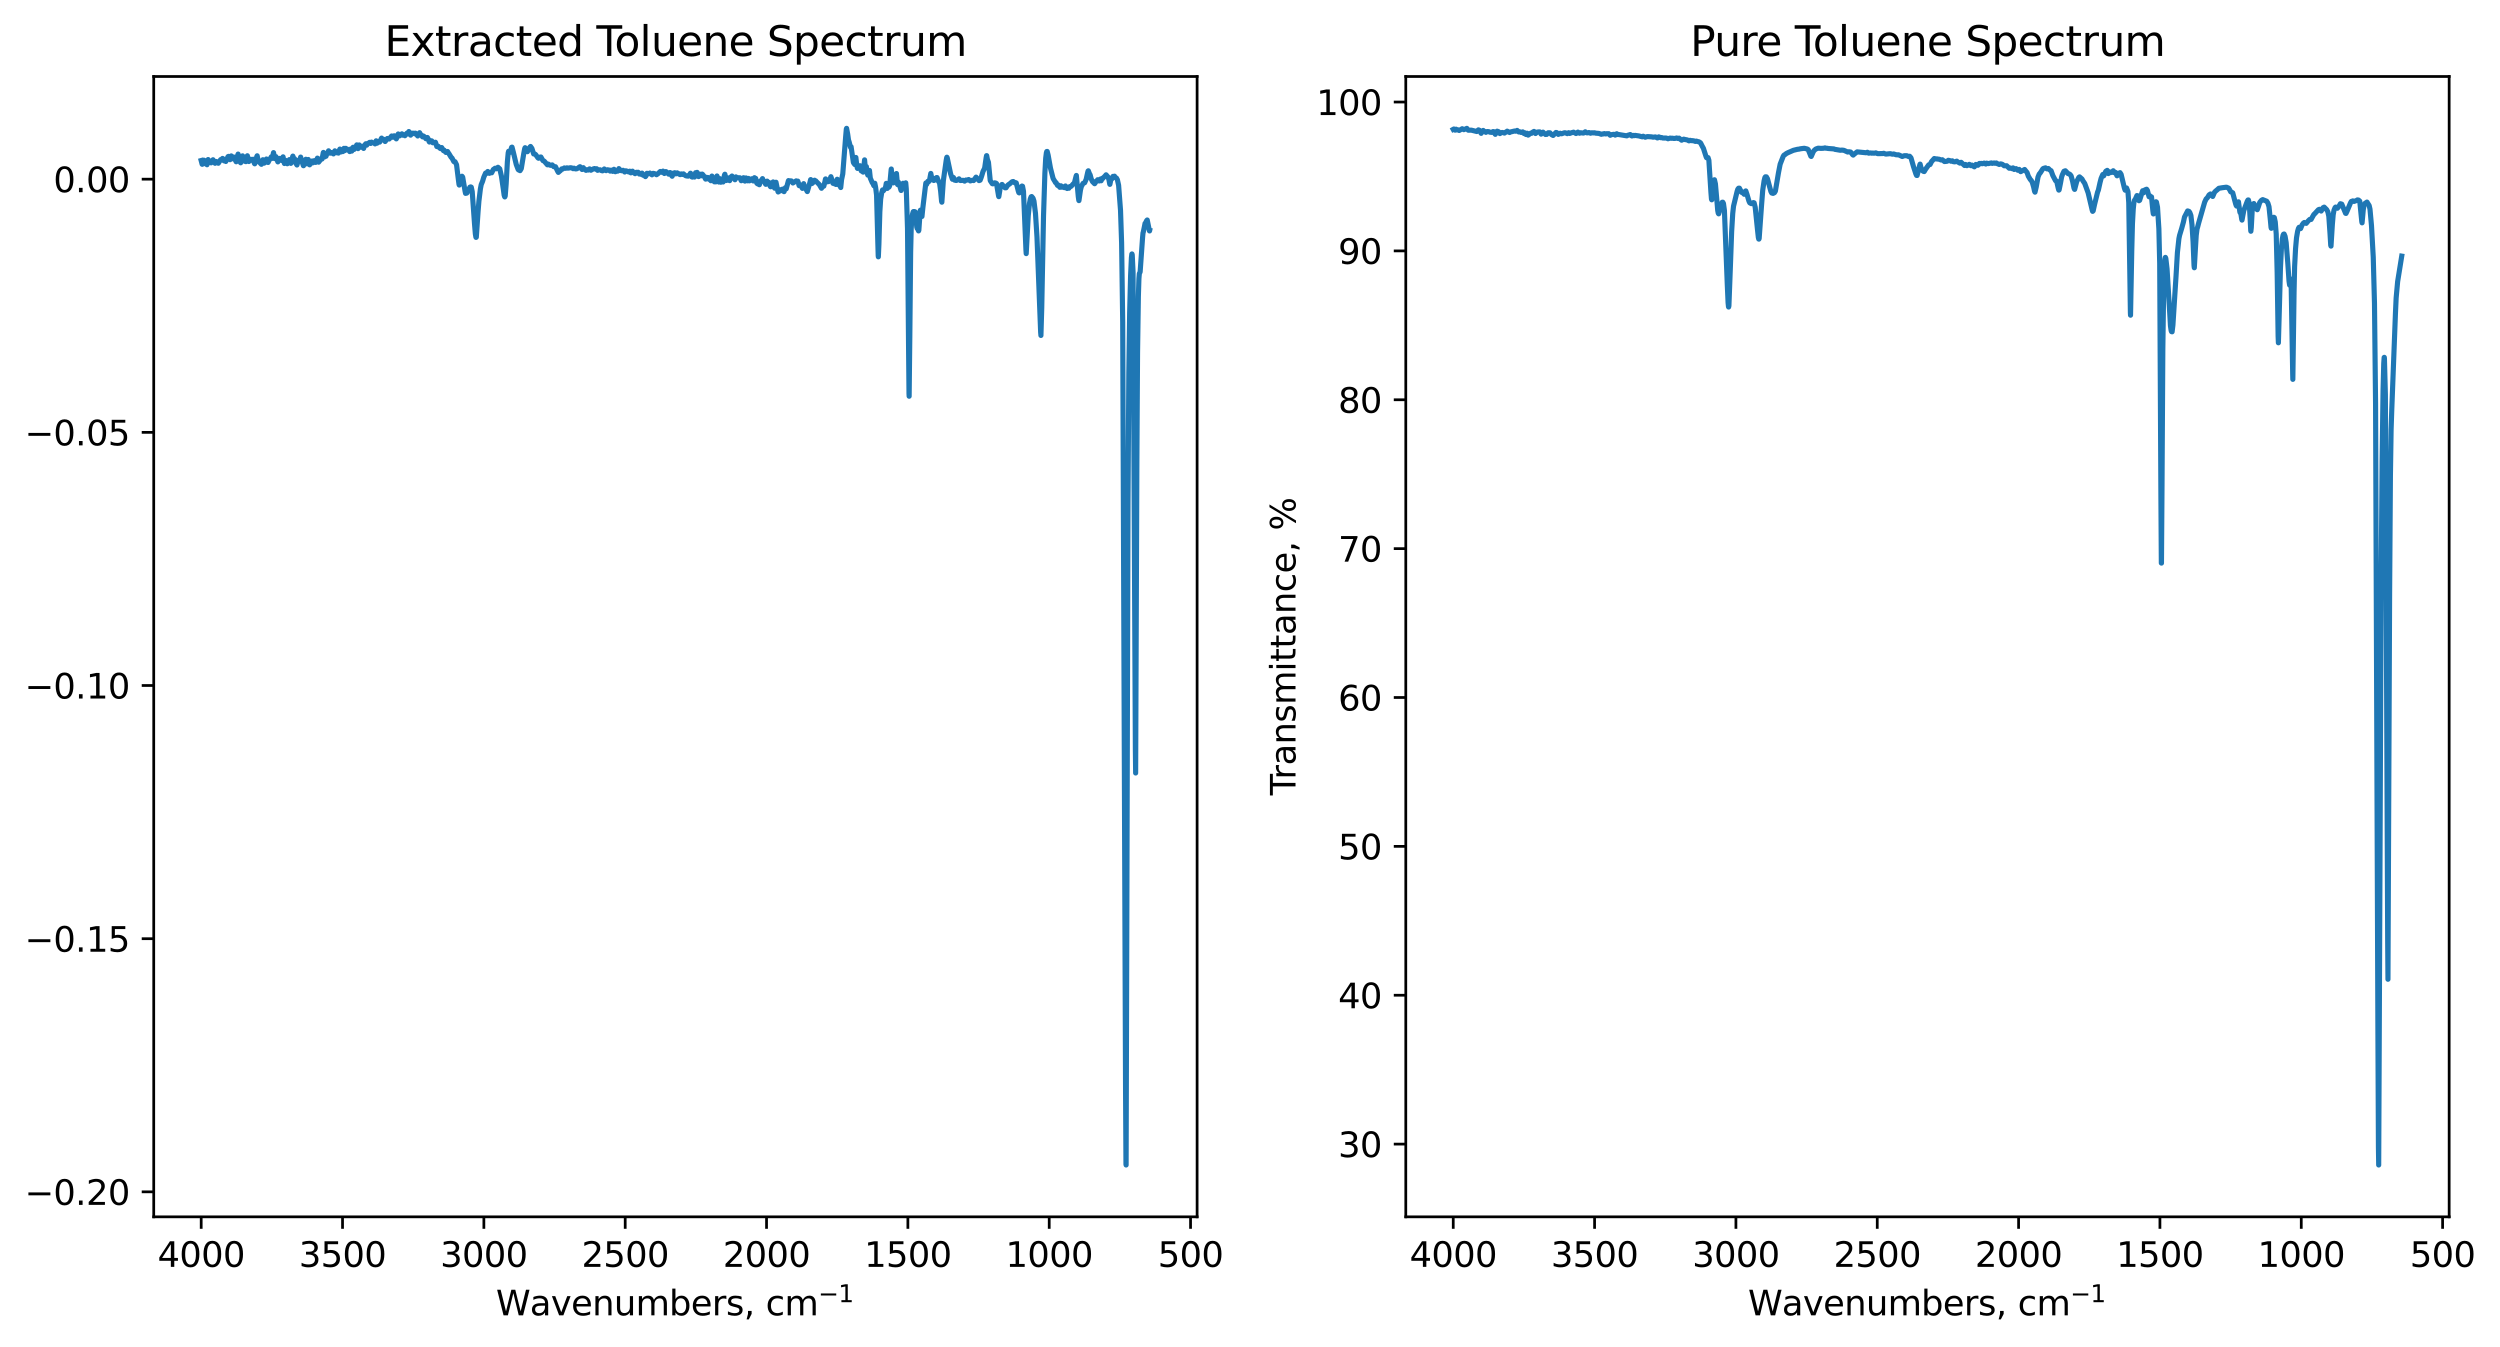 <?xml version="1.0" encoding="utf-8" standalone="no"?>
<!DOCTYPE svg PUBLIC "-//W3C//DTD SVG 1.1//EN"
  "http://www.w3.org/Graphics/SVG/1.1/DTD/svg11.dtd">
<svg xmlns:xlink="http://www.w3.org/1999/xlink" width="729.277pt" height="393.036pt" viewBox="0 0 729.277 393.036" xmlns="http://www.w3.org/2000/svg" version="1.1">
 <defs>
  <style type="text/css">*{stroke-linejoin: round; stroke-linecap: butt}</style>
 </defs>
 <g id="figure_1">
  <g id="patch_1">
   <path d="M 0 393.036 
L 729.277 393.036 
L 729.277 0 
L 0 0 
z
" style="fill: #ffffff"/>
  </g>
  <g id="axes_1">
   <g id="patch_2">
    <path d="M 44.845 354.958 
L 349.209 354.958 
L 349.209 22.318 
L 44.845 22.318 
z
" style="fill: #ffffff"/>
   </g>
   <g id="matplotlib.axis_1">
    <g id="xtick_1">
     <g id="line2d_1">
      <defs>
       <path id="m2d73795ad5" d="M 0 0 
L 0 3.5 
" style="stroke: #000000; stroke-width: 0.8"/>
      </defs>
      <g>
       <use xlink:href="#m2d73795ad5" x="347.297" y="354.958" style="stroke: #000000; stroke-width: 0.8"/>
      </g>
     </g>
     <g id="text_1">
      <!-- 500 -->
      <g transform="translate(337.753 369.557) scale(0.1 -0.1)">
       <defs>
        <path id="DejaVuSans-35" d="M 691 4666 
L 3169 4666 
L 3169 4134 
L 1269 4134 
L 1269 2991 
Q 1406 3038 1543 3061 
Q 1681 3084 1819 3084 
Q 2600 3084 3056 2656 
Q 3513 2228 3513 1497 
Q 3513 744 3044 326 
Q 2575 -91 1722 -91 
Q 1428 -91 1123 -41 
Q 819 9 494 109 
L 494 744 
Q 775 591 1075 516 
Q 1375 441 1709 441 
Q 2250 441 2565 725 
Q 2881 1009 2881 1497 
Q 2881 1984 2565 2268 
Q 2250 2553 1709 2553 
Q 1456 2553 1204 2497 
Q 953 2441 691 2322 
L 691 4666 
z
" transform="scale(0.016)"/>
        <path id="DejaVuSans-30" d="M 2034 4250 
Q 1547 4250 1301 3770 
Q 1056 3291 1056 2328 
Q 1056 1369 1301 889 
Q 1547 409 2034 409 
Q 2525 409 2770 889 
Q 3016 1369 3016 2328 
Q 3016 3291 2770 3770 
Q 2525 4250 2034 4250 
z
M 2034 4750 
Q 2819 4750 3233 4129 
Q 3647 3509 3647 2328 
Q 3647 1150 3233 529 
Q 2819 -91 2034 -91 
Q 1250 -91 836 529 
Q 422 1150 422 2328 
Q 422 3509 836 4129 
Q 1250 4750 2034 4750 
z
" transform="scale(0.016)"/>
       </defs>
       <use xlink:href="#DejaVuSans-35"/>
       <use xlink:href="#DejaVuSans-30" x="63.623"/>
       <use xlink:href="#DejaVuSans-30" x="127.246"/>
      </g>
     </g>
    </g>
    <g id="xtick_2">
     <g id="line2d_2">
      <g>
       <use xlink:href="#m2d73795ad5" x="306.067" y="354.958" style="stroke: #000000; stroke-width: 0.8"/>
      </g>
     </g>
     <g id="text_2">
      <!-- 1000 -->
      <g transform="translate(293.342 369.557) scale(0.1 -0.1)">
       <defs>
        <path id="DejaVuSans-31" d="M 794 531 
L 1825 531 
L 1825 4091 
L 703 3866 
L 703 4441 
L 1819 4666 
L 2450 4666 
L 2450 531 
L 3481 531 
L 3481 0 
L 794 0 
L 794 531 
z
" transform="scale(0.016)"/>
       </defs>
       <use xlink:href="#DejaVuSans-31"/>
       <use xlink:href="#DejaVuSans-30" x="63.623"/>
       <use xlink:href="#DejaVuSans-30" x="127.246"/>
       <use xlink:href="#DejaVuSans-30" x="190.869"/>
      </g>
     </g>
    </g>
    <g id="xtick_3">
     <g id="line2d_3">
      <g>
       <use xlink:href="#m2d73795ad5" x="264.838" y="354.958" style="stroke: #000000; stroke-width: 0.8"/>
      </g>
     </g>
     <g id="text_3">
      <!-- 1500 -->
      <g transform="translate(252.113 369.557) scale(0.1 -0.1)">
       <use xlink:href="#DejaVuSans-31"/>
       <use xlink:href="#DejaVuSans-35" x="63.623"/>
       <use xlink:href="#DejaVuSans-30" x="127.246"/>
       <use xlink:href="#DejaVuSans-30" x="190.869"/>
      </g>
     </g>
    </g>
    <g id="xtick_4">
     <g id="line2d_4">
      <g>
       <use xlink:href="#m2d73795ad5" x="223.608" y="354.958" style="stroke: #000000; stroke-width: 0.8"/>
      </g>
     </g>
     <g id="text_4">
      <!-- 2000 -->
      <g transform="translate(210.883 369.557) scale(0.1 -0.1)">
       <defs>
        <path id="DejaVuSans-32" d="M 1228 531 
L 3431 531 
L 3431 0 
L 469 0 
L 469 531 
Q 828 903 1448 1529 
Q 2069 2156 2228 2338 
Q 2531 2678 2651 2914 
Q 2772 3150 2772 3378 
Q 2772 3750 2511 3984 
Q 2250 4219 1831 4219 
Q 1534 4219 1204 4116 
Q 875 4013 500 3803 
L 500 4441 
Q 881 4594 1212 4672 
Q 1544 4750 1819 4750 
Q 2544 4750 2975 4387 
Q 3406 4025 3406 3419 
Q 3406 3131 3298 2873 
Q 3191 2616 2906 2266 
Q 2828 2175 2409 1742 
Q 1991 1309 1228 531 
z
" transform="scale(0.016)"/>
       </defs>
       <use xlink:href="#DejaVuSans-32"/>
       <use xlink:href="#DejaVuSans-30" x="63.623"/>
       <use xlink:href="#DejaVuSans-30" x="127.246"/>
       <use xlink:href="#DejaVuSans-30" x="190.869"/>
      </g>
     </g>
    </g>
    <g id="xtick_5">
     <g id="line2d_5">
      <g>
       <use xlink:href="#m2d73795ad5" x="182.379" y="354.958" style="stroke: #000000; stroke-width: 0.8"/>
      </g>
     </g>
     <g id="text_5">
      <!-- 2500 -->
      <g transform="translate(169.654 369.557) scale(0.1 -0.1)">
       <use xlink:href="#DejaVuSans-32"/>
       <use xlink:href="#DejaVuSans-35" x="63.623"/>
       <use xlink:href="#DejaVuSans-30" x="127.246"/>
       <use xlink:href="#DejaVuSans-30" x="190.869"/>
      </g>
     </g>
    </g>
    <g id="xtick_6">
     <g id="line2d_6">
      <g>
       <use xlink:href="#m2d73795ad5" x="141.149" y="354.958" style="stroke: #000000; stroke-width: 0.8"/>
      </g>
     </g>
     <g id="text_6">
      <!-- 3000 -->
      <g transform="translate(128.424 369.557) scale(0.1 -0.1)">
       <defs>
        <path id="DejaVuSans-33" d="M 2597 2516 
Q 3050 2419 3304 2112 
Q 3559 1806 3559 1356 
Q 3559 666 3084 287 
Q 2609 -91 1734 -91 
Q 1441 -91 1130 -33 
Q 819 25 488 141 
L 488 750 
Q 750 597 1062 519 
Q 1375 441 1716 441 
Q 2309 441 2620 675 
Q 2931 909 2931 1356 
Q 2931 1769 2642 2001 
Q 2353 2234 1838 2234 
L 1294 2234 
L 1294 2753 
L 1863 2753 
Q 2328 2753 2575 2939 
Q 2822 3125 2822 3475 
Q 2822 3834 2567 4026 
Q 2313 4219 1838 4219 
Q 1578 4219 1281 4162 
Q 984 4106 628 3988 
L 628 4550 
Q 988 4650 1302 4700 
Q 1616 4750 1894 4750 
Q 2613 4750 3031 4423 
Q 3450 4097 3450 3541 
Q 3450 3153 3228 2886 
Q 3006 2619 2597 2516 
z
" transform="scale(0.016)"/>
       </defs>
       <use xlink:href="#DejaVuSans-33"/>
       <use xlink:href="#DejaVuSans-30" x="63.623"/>
       <use xlink:href="#DejaVuSans-30" x="127.246"/>
       <use xlink:href="#DejaVuSans-30" x="190.869"/>
      </g>
     </g>
    </g>
    <g id="xtick_7">
     <g id="line2d_7">
      <g>
       <use xlink:href="#m2d73795ad5" x="99.92" y="354.958" style="stroke: #000000; stroke-width: 0.8"/>
      </g>
     </g>
     <g id="text_7">
      <!-- 3500 -->
      <g transform="translate(87.195 369.557) scale(0.1 -0.1)">
       <use xlink:href="#DejaVuSans-33"/>
       <use xlink:href="#DejaVuSans-35" x="63.623"/>
       <use xlink:href="#DejaVuSans-30" x="127.246"/>
       <use xlink:href="#DejaVuSans-30" x="190.869"/>
      </g>
     </g>
    </g>
    <g id="xtick_8">
     <g id="line2d_8">
      <g>
       <use xlink:href="#m2d73795ad5" x="58.69" y="354.958" style="stroke: #000000; stroke-width: 0.8"/>
      </g>
     </g>
     <g id="text_8">
      <!-- 4000 -->
      <g transform="translate(45.965 369.557) scale(0.1 -0.1)">
       <defs>
        <path id="DejaVuSans-34" d="M 2419 4116 
L 825 1625 
L 2419 1625 
L 2419 4116 
z
M 2253 4666 
L 3047 4666 
L 3047 1625 
L 3713 1625 
L 3713 1100 
L 3047 1100 
L 3047 0 
L 2419 0 
L 2419 1100 
L 313 1100 
L 313 1709 
L 2253 4666 
z
" transform="scale(0.016)"/>
       </defs>
       <use xlink:href="#DejaVuSans-34"/>
       <use xlink:href="#DejaVuSans-30" x="63.623"/>
       <use xlink:href="#DejaVuSans-30" x="127.246"/>
       <use xlink:href="#DejaVuSans-30" x="190.869"/>
      </g>
     </g>
    </g>
    <g id="text_9">
     <!-- Wavenumbers, cm$^{-1}$ -->
     <g transform="translate(144.677 383.757) scale(0.1 -0.1)">
      <defs>
       <path id="DejaVuSans-57" d="M 213 4666 
L 850 4666 
L 1831 722 
L 2809 4666 
L 3519 4666 
L 4500 722 
L 5478 4666 
L 6119 4666 
L 4947 0 
L 4153 0 
L 3169 4050 
L 2175 0 
L 1381 0 
L 213 4666 
z
" transform="scale(0.016)"/>
       <path id="DejaVuSans-61" d="M 2194 1759 
Q 1497 1759 1228 1600 
Q 959 1441 959 1056 
Q 959 750 1161 570 
Q 1363 391 1709 391 
Q 2188 391 2477 730 
Q 2766 1069 2766 1631 
L 2766 1759 
L 2194 1759 
z
M 3341 1997 
L 3341 0 
L 2766 0 
L 2766 531 
Q 2569 213 2275 61 
Q 1981 -91 1556 -91 
Q 1019 -91 701 211 
Q 384 513 384 1019 
Q 384 1609 779 1909 
Q 1175 2209 1959 2209 
L 2766 2209 
L 2766 2266 
Q 2766 2663 2505 2880 
Q 2244 3097 1772 3097 
Q 1472 3097 1187 3025 
Q 903 2953 641 2809 
L 641 3341 
Q 956 3463 1253 3523 
Q 1550 3584 1831 3584 
Q 2591 3584 2966 3190 
Q 3341 2797 3341 1997 
z
" transform="scale(0.016)"/>
       <path id="DejaVuSans-76" d="M 191 3500 
L 800 3500 
L 1894 563 
L 2988 3500 
L 3597 3500 
L 2284 0 
L 1503 0 
L 191 3500 
z
" transform="scale(0.016)"/>
       <path id="DejaVuSans-65" d="M 3597 1894 
L 3597 1613 
L 953 1613 
Q 991 1019 1311 708 
Q 1631 397 2203 397 
Q 2534 397 2845 478 
Q 3156 559 3463 722 
L 3463 178 
Q 3153 47 2828 -22 
Q 2503 -91 2169 -91 
Q 1331 -91 842 396 
Q 353 884 353 1716 
Q 353 2575 817 3079 
Q 1281 3584 2069 3584 
Q 2775 3584 3186 3129 
Q 3597 2675 3597 1894 
z
M 3022 2063 
Q 3016 2534 2758 2815 
Q 2500 3097 2075 3097 
Q 1594 3097 1305 2825 
Q 1016 2553 972 2059 
L 3022 2063 
z
" transform="scale(0.016)"/>
       <path id="DejaVuSans-6e" d="M 3513 2113 
L 3513 0 
L 2938 0 
L 2938 2094 
Q 2938 2591 2744 2837 
Q 2550 3084 2163 3084 
Q 1697 3084 1428 2787 
Q 1159 2491 1159 1978 
L 1159 0 
L 581 0 
L 581 3500 
L 1159 3500 
L 1159 2956 
Q 1366 3272 1645 3428 
Q 1925 3584 2291 3584 
Q 2894 3584 3203 3211 
Q 3513 2838 3513 2113 
z
" transform="scale(0.016)"/>
       <path id="DejaVuSans-75" d="M 544 1381 
L 544 3500 
L 1119 3500 
L 1119 1403 
Q 1119 906 1312 657 
Q 1506 409 1894 409 
Q 2359 409 2629 706 
Q 2900 1003 2900 1516 
L 2900 3500 
L 3475 3500 
L 3475 0 
L 2900 0 
L 2900 538 
Q 2691 219 2414 64 
Q 2138 -91 1772 -91 
Q 1169 -91 856 284 
Q 544 659 544 1381 
z
M 1991 3584 
L 1991 3584 
z
" transform="scale(0.016)"/>
       <path id="DejaVuSans-6d" d="M 3328 2828 
Q 3544 3216 3844 3400 
Q 4144 3584 4550 3584 
Q 5097 3584 5394 3201 
Q 5691 2819 5691 2113 
L 5691 0 
L 5113 0 
L 5113 2094 
Q 5113 2597 4934 2840 
Q 4756 3084 4391 3084 
Q 3944 3084 3684 2787 
Q 3425 2491 3425 1978 
L 3425 0 
L 2847 0 
L 2847 2094 
Q 2847 2600 2669 2842 
Q 2491 3084 2119 3084 
Q 1678 3084 1418 2786 
Q 1159 2488 1159 1978 
L 1159 0 
L 581 0 
L 581 3500 
L 1159 3500 
L 1159 2956 
Q 1356 3278 1631 3431 
Q 1906 3584 2284 3584 
Q 2666 3584 2933 3390 
Q 3200 3197 3328 2828 
z
" transform="scale(0.016)"/>
       <path id="DejaVuSans-62" d="M 3116 1747 
Q 3116 2381 2855 2742 
Q 2594 3103 2138 3103 
Q 1681 3103 1420 2742 
Q 1159 2381 1159 1747 
Q 1159 1113 1420 752 
Q 1681 391 2138 391 
Q 2594 391 2855 752 
Q 3116 1113 3116 1747 
z
M 1159 2969 
Q 1341 3281 1617 3432 
Q 1894 3584 2278 3584 
Q 2916 3584 3314 3078 
Q 3713 2572 3713 1747 
Q 3713 922 3314 415 
Q 2916 -91 2278 -91 
Q 1894 -91 1617 61 
Q 1341 213 1159 525 
L 1159 0 
L 581 0 
L 581 4863 
L 1159 4863 
L 1159 2969 
z
" transform="scale(0.016)"/>
       <path id="DejaVuSans-72" d="M 2631 2963 
Q 2534 3019 2420 3045 
Q 2306 3072 2169 3072 
Q 1681 3072 1420 2755 
Q 1159 2438 1159 1844 
L 1159 0 
L 581 0 
L 581 3500 
L 1159 3500 
L 1159 2956 
Q 1341 3275 1631 3429 
Q 1922 3584 2338 3584 
Q 2397 3584 2469 3576 
Q 2541 3569 2628 3553 
L 2631 2963 
z
" transform="scale(0.016)"/>
       <path id="DejaVuSans-73" d="M 2834 3397 
L 2834 2853 
Q 2591 2978 2328 3040 
Q 2066 3103 1784 3103 
Q 1356 3103 1142 2972 
Q 928 2841 928 2578 
Q 928 2378 1081 2264 
Q 1234 2150 1697 2047 
L 1894 2003 
Q 2506 1872 2764 1633 
Q 3022 1394 3022 966 
Q 3022 478 2636 193 
Q 2250 -91 1575 -91 
Q 1294 -91 989 -36 
Q 684 19 347 128 
L 347 722 
Q 666 556 975 473 
Q 1284 391 1588 391 
Q 1994 391 2212 530 
Q 2431 669 2431 922 
Q 2431 1156 2273 1281 
Q 2116 1406 1581 1522 
L 1381 1569 
Q 847 1681 609 1914 
Q 372 2147 372 2553 
Q 372 3047 722 3315 
Q 1072 3584 1716 3584 
Q 2034 3584 2315 3537 
Q 2597 3491 2834 3397 
z
" transform="scale(0.016)"/>
       <path id="DejaVuSans-2c" d="M 750 794 
L 1409 794 
L 1409 256 
L 897 -744 
L 494 -744 
L 750 256 
L 750 794 
z
" transform="scale(0.016)"/>
       <path id="DejaVuSans-20" transform="scale(0.016)"/>
       <path id="DejaVuSans-63" d="M 3122 3366 
L 3122 2828 
Q 2878 2963 2633 3030 
Q 2388 3097 2138 3097 
Q 1578 3097 1268 2742 
Q 959 2388 959 1747 
Q 959 1106 1268 751 
Q 1578 397 2138 397 
Q 2388 397 2633 464 
Q 2878 531 3122 666 
L 3122 134 
Q 2881 22 2623 -34 
Q 2366 -91 2075 -91 
Q 1284 -91 818 406 
Q 353 903 353 1747 
Q 353 2603 823 3093 
Q 1294 3584 2113 3584 
Q 2378 3584 2631 3529 
Q 2884 3475 3122 3366 
z
" transform="scale(0.016)"/>
       <path id="DejaVuSans-2212" d="M 678 2272 
L 4684 2272 
L 4684 1741 
L 678 1741 
L 678 2272 
z
" transform="scale(0.016)"/>
      </defs>
      <use xlink:href="#DejaVuSans-57" transform="translate(0 0.684)"/>
      <use xlink:href="#DejaVuSans-61" transform="translate(98.877 0.684)"/>
      <use xlink:href="#DejaVuSans-76" transform="translate(160.156 0.684)"/>
      <use xlink:href="#DejaVuSans-65" transform="translate(219.336 0.684)"/>
      <use xlink:href="#DejaVuSans-6e" transform="translate(280.859 0.684)"/>
      <use xlink:href="#DejaVuSans-75" transform="translate(344.238 0.684)"/>
      <use xlink:href="#DejaVuSans-6d" transform="translate(407.617 0.684)"/>
      <use xlink:href="#DejaVuSans-62" transform="translate(505.029 0.684)"/>
      <use xlink:href="#DejaVuSans-65" transform="translate(568.506 0.684)"/>
      <use xlink:href="#DejaVuSans-72" transform="translate(630.029 0.684)"/>
      <use xlink:href="#DejaVuSans-73" transform="translate(671.143 0.684)"/>
      <use xlink:href="#DejaVuSans-2c" transform="translate(723.242 0.684)"/>
      <use xlink:href="#DejaVuSans-20" transform="translate(755.029 0.684)"/>
      <use xlink:href="#DejaVuSans-63" transform="translate(786.816 0.684)"/>
      <use xlink:href="#DejaVuSans-6d" transform="translate(841.797 0.684)"/>
      <use xlink:href="#DejaVuSans-2212" transform="translate(940.166 38.966) scale(0.7)"/>
      <use xlink:href="#DejaVuSans-31" transform="translate(998.818 38.966) scale(0.7)"/>
     </g>
    </g>
   </g>
   <g id="matplotlib.axis_2">
    <g id="ytick_1">
     <g id="line2d_9">
      <defs>
       <path id="mea206d7392" d="M 0 0 
L -3.5 0 
" style="stroke: #000000; stroke-width: 0.8"/>
      </defs>
      <g>
       <use xlink:href="#mea206d7392" x="44.845" y="347.677" style="stroke: #000000; stroke-width: 0.8"/>
      </g>
     </g>
     <g id="text_10">
      <!-- −0.20 -->
      <g transform="translate(7.2 351.476) scale(0.1 -0.1)">
       <defs>
        <path id="DejaVuSans-2e" d="M 684 794 
L 1344 794 
L 1344 0 
L 684 0 
L 684 794 
z
" transform="scale(0.016)"/>
       </defs>
       <use xlink:href="#DejaVuSans-2212"/>
       <use xlink:href="#DejaVuSans-30" x="83.789"/>
       <use xlink:href="#DejaVuSans-2e" x="147.412"/>
       <use xlink:href="#DejaVuSans-32" x="179.199"/>
       <use xlink:href="#DejaVuSans-30" x="242.822"/>
      </g>
     </g>
    </g>
    <g id="ytick_2">
     <g id="line2d_10">
      <g>
       <use xlink:href="#mea206d7392" x="44.845" y="273.825" style="stroke: #000000; stroke-width: 0.8"/>
      </g>
     </g>
     <g id="text_11">
      <!-- −0.15 -->
      <g transform="translate(7.2 277.624) scale(0.1 -0.1)">
       <use xlink:href="#DejaVuSans-2212"/>
       <use xlink:href="#DejaVuSans-30" x="83.789"/>
       <use xlink:href="#DejaVuSans-2e" x="147.412"/>
       <use xlink:href="#DejaVuSans-31" x="179.199"/>
       <use xlink:href="#DejaVuSans-35" x="242.822"/>
      </g>
     </g>
    </g>
    <g id="ytick_3">
     <g id="line2d_11">
      <g>
       <use xlink:href="#mea206d7392" x="44.845" y="199.973" style="stroke: #000000; stroke-width: 0.8"/>
      </g>
     </g>
     <g id="text_12">
      <!-- −0.10 -->
      <g transform="translate(7.2 203.772) scale(0.1 -0.1)">
       <use xlink:href="#DejaVuSans-2212"/>
       <use xlink:href="#DejaVuSans-30" x="83.789"/>
       <use xlink:href="#DejaVuSans-2e" x="147.412"/>
       <use xlink:href="#DejaVuSans-31" x="179.199"/>
       <use xlink:href="#DejaVuSans-30" x="242.822"/>
      </g>
     </g>
    </g>
    <g id="ytick_4">
     <g id="line2d_12">
      <g>
       <use xlink:href="#mea206d7392" x="44.845" y="126.12" style="stroke: #000000; stroke-width: 0.8"/>
      </g>
     </g>
     <g id="text_13">
      <!-- −0.05 -->
      <g transform="translate(7.2 129.92) scale(0.1 -0.1)">
       <use xlink:href="#DejaVuSans-2212"/>
       <use xlink:href="#DejaVuSans-30" x="83.789"/>
       <use xlink:href="#DejaVuSans-2e" x="147.412"/>
       <use xlink:href="#DejaVuSans-30" x="179.199"/>
       <use xlink:href="#DejaVuSans-35" x="242.822"/>
      </g>
     </g>
    </g>
    <g id="ytick_5">
     <g id="line2d_13">
      <g>
       <use xlink:href="#mea206d7392" x="44.845" y="52.268" style="stroke: #000000; stroke-width: 0.8"/>
      </g>
     </g>
     <g id="text_14">
      <!-- 0.00 -->
      <g transform="translate(15.58 56.067) scale(0.1 -0.1)">
       <use xlink:href="#DejaVuSans-30"/>
       <use xlink:href="#DejaVuSans-2e" x="63.623"/>
       <use xlink:href="#DejaVuSans-30" x="95.41"/>
       <use xlink:href="#DejaVuSans-30" x="159.033"/>
      </g>
     </g>
    </g>
   </g>
   <g id="line2d_14">
    <path d="M 335.374 67.192 
L 335.334 67.368 
L 335.295 67.334 
L 334.659 64.175 
L 334.619 64.199 
L 334.42 64.476 
L 334.142 65.122 
L 334.102 65.101 
L 334.023 65.167 
L 333.864 65.977 
L 333.506 67.721 
L 333.426 67.953 
L 333.307 69.208 
L 332.591 79.316 
L 332.353 79.838 
L 332.234 81.313 
L 332.075 86.443 
L 331.836 102.775 
L 331.637 134.778 
L 331.279 225.491 
L 331.2 218.621 
L 330.524 79.421 
L 330.286 74.359 
L 330.206 74.079 
L 330.166 74.115 
L 330.047 75.141 
L 329.809 80.375 
L 329.53 91.308 
L 329.292 109.005 
L 329.053 146.478 
L 328.815 229.502 
L 328.497 339.838 
L 328.457 339.636 
L 328.338 318.149 
L 327.503 93.986 
L 327.185 70.864 
L 326.867 61.331 
L 326.31 54.05 
L 325.952 52.428 
L 325.674 51.931 
L 325.475 51.857 
L 325.356 51.774 
L 325.117 51.393 
L 324.879 51.762 
L 324.839 51.704 
L 324.68 51.452 
L 324.64 51.507 
L 324.362 52.17 
L 324.322 52.129 
L 324.163 52.042 
L 324.044 52.433 
L 323.766 53.779 
L 323.726 53.71 
L 323.488 52.421 
L 323.249 51.673 
L 322.812 51.178 
L 322.653 50.995 
L 322.414 51.288 
L 321.937 51.778 
L 321.818 51.908 
L 321.659 52.104 
L 321.619 52.078 
L 321.5 52.02 
L 321.381 52.329 
L 321.221 52.73 
L 321.182 52.697 
L 320.943 52.25 
L 320.903 52.311 
L 320.665 52.785 
L 320.625 52.765 
L 320.188 52.439 
L 320.148 52.509 
L 319.91 52.887 
L 319.711 52.895 
L 319.472 53.38 
L 319.313 53.594 
L 319.273 53.567 
L 318.836 53.119 
L 318.717 53.029 
L 318.319 52.184 
L 318.001 50.993 
L 317.803 50.667 
L 317.485 49.822 
L 317.405 49.885 
L 317.286 50.315 
L 316.848 52.302 
L 316.411 53.305 
L 316.053 53.452 
L 315.934 53.492 
L 315.417 54.483 
L 315.179 55.46 
L 314.741 58.52 
L 314.702 58.439 
L 314.543 57.32 
L 313.986 51.184 
L 313.907 51.401 
L 313.35 53.602 
L 313.111 53.612 
L 312.436 54.376 
L 312.277 54.434 
L 312.078 54.422 
L 311.8 54.914 
L 311.76 54.879 
L 311.561 54.643 
L 311.521 54.673 
L 311.283 54.986 
L 311.243 54.953 
L 310.806 54.253 
L 310.766 54.294 
L 310.488 54.741 
L 310.448 54.703 
L 310.209 54.483 
L 309.812 54.621 
L 309.693 54.509 
L 309.494 54.199 
L 309.454 54.229 
L 309.176 54.645 
L 309.136 54.613 
L 308.738 53.98 
L 308.659 54.044 
L 308.5 54.087 
L 308.381 53.881 
L 308.063 53.268 
L 307.904 53.268 
L 307.705 52.893 
L 307.347 52.316 
L 307.188 52.01 
L 306.433 49.046 
L 305.757 45.273 
L 305.479 44.178 
L 305.359 44.193 
L 305.24 44.56 
L 305.041 46.169 
L 304.803 50.545 
L 304.405 63.036 
L 303.888 89.803 
L 303.65 97.851 
L 303.57 96.93 
L 302.497 69.113 
L 302.06 62.232 
L 301.622 58.676 
L 301.344 57.816 
L 300.946 57.338 
L 300.788 57.409 
L 300.549 58.036 
L 300.31 59.354 
L 299.953 62.875 
L 299.674 68.09 
L 299.356 73.98 
L 299.277 72.87 
L 298.561 55.797 
L 298.283 54.337 
L 298.124 54.269 
L 297.925 54.483 
L 297.607 55.613 
L 297.329 56.271 
L 297.21 56.199 
L 297.051 55.732 
L 296.454 53.362 
L 296.255 53.269 
L 296.017 53.314 
L 295.58 52.953 
L 295.262 53.008 
L 294.427 53.725 
L 294.268 53.79 
L 293.95 54.06 
L 293.791 54.286 
L 293.473 54.773 
L 293.194 54.788 
L 292.638 54.206 
L 292.32 53.811 
L 292.2 53.861 
L 291.803 54.484 
L 291.604 55.893 
L 291.366 57.362 
L 291.286 57.116 
L 290.69 53.537 
L 290.491 53.412 
L 290.173 53.333 
L 289.616 53.635 
L 289.457 53.58 
L 288.861 52.675 
L 288.662 50.626 
L 288.344 47.353 
L 288.026 46.461 
L 287.827 45.404 
L 287.788 45.41 
L 287.668 46.018 
L 287.231 49.043 
L 286.754 50.016 
L 286.396 51.212 
L 286.197 51.833 
L 285.919 52.557 
L 285.601 52.687 
L 285.363 52.422 
L 284.726 51.673 
L 284.687 51.715 
L 284.011 52.674 
L 283.812 52.598 
L 283.574 52.597 
L 283.057 52.779 
L 282.58 52.368 
L 282.301 52.469 
L 281.983 52.552 
L 281.785 52.507 
L 281.387 52.84 
L 280.95 52.603 
L 280.155 52.66 
L 279.996 52.477 
L 279.757 52.166 
L 279.28 52.532 
L 278.922 52.649 
L 278.644 52.569 
L 278.485 52.563 
L 278.326 52.201 
L 278.127 51.776 
L 278.087 51.804 
L 277.849 52.296 
L 277.809 52.246 
L 277.292 50.65 
L 276.895 48.774 
L 276.298 45.95 
L 276.219 45.859 
L 276.179 45.911 
L 276.02 46.759 
L 275.185 52.707 
L 274.748 58.98 
L 274.668 58.719 
L 274.39 55.746 
L 274.072 53.333 
L 273.794 52.966 
L 273.357 51.8 
L 273.198 51.8 
L 273.039 52.284 
L 272.919 52.481 
L 272.88 52.426 
L 272.681 52.059 
L 272.641 52.127 
L 272.402 52.649 
L 272.363 52.62 
L 272.164 52.523 
L 272.005 52.498 
L 271.846 52.147 
L 271.528 50.594 
L 271.448 50.972 
L 271.17 52.485 
L 270.971 52.924 
L 270.852 53.042 
L 270.812 53 
L 270.653 52.9 
L 270.494 53.324 
L 270.295 53.802 
L 270.097 53.369 
L 270.057 53.513 
L 269.222 60.476 
L 268.944 63.145 
L 268.904 63.072 
L 268.506 61.305 
L 268.467 61.394 
L 268.347 62.754 
L 268.029 67.249 
L 267.95 67.36 
L 267.91 67.273 
L 267.672 66.634 
L 267.632 66.658 
L 267.552 66.656 
L 267.433 66.221 
L 267.234 63.985 
L 266.996 61.832 
L 266.797 61.712 
L 266.479 61.709 
L 266.399 61.768 
L 266.201 62.424 
L 266.002 63.614 
L 265.803 66.776 
L 265.644 73.542 
L 265.406 97.74 
L 265.207 115.582 
L 265.167 114.841 
L 265.048 102.216 
L 264.73 66.669 
L 264.372 55.162 
L 264.213 53.333 
L 263.815 54.887 
L 263.736 54.852 
L 263.617 54.337 
L 263.418 53.459 
L 263.378 53.473 
L 263.1 53.803 
L 262.861 55.564 
L 262.822 55.478 
L 262.464 54.215 
L 262.344 54.044 
L 262.066 53.101 
L 262.026 53.202 
L 261.867 53.862 
L 261.828 53.817 
L 261.708 52.751 
L 261.51 50.624 
L 261.47 50.655 
L 261.072 52.585 
L 260.913 53.058 
L 260.873 53.046 
L 260.754 53.041 
L 260.595 53.348 
L 260.555 53.306 
L 260.277 52.132 
L 260.158 51.082 
L 259.999 49.3 
L 259.959 49.501 
L 259.522 54.207 
L 259.323 54.583 
L 259.124 54.049 
L 259.045 54.214 
L 258.846 54.959 
L 258.806 54.896 
L 258.647 53.877 
L 258.568 53.488 
L 258.528 53.495 
L 258.369 54.403 
L 258.17 55.006 
L 257.892 55.383 
L 257.693 55.66 
L 257.653 55.634 
L 257.455 55.404 
L 257.415 55.45 
L 257.216 56.156 
L 256.898 58.057 
L 256.66 61.764 
L 256.381 71.355 
L 256.222 74.916 
L 256.182 74.58 
L 256.063 70.445 
L 255.705 56.923 
L 255.427 54.628 
L 255.189 53.459 
L 254.95 54.2 
L 254.871 54.083 
L 254.592 53.361 
L 254.473 53.344 
L 253.877 51.96 
L 253.638 49.725 
L 253.559 49.881 
L 253.241 51.067 
L 253.161 51.087 
L 253.121 51.023 
L 253.002 50.461 
L 252.724 48.588 
L 252.684 48.677 
L 252.485 49.454 
L 252.446 49.29 
L 252.207 46.637 
L 252.127 47.388 
L 251.849 50.199 
L 251.77 50.199 
L 251.452 49.569 
L 251.372 49.703 
L 251.253 49.867 
L 251.213 49.819 
L 251.054 49.042 
L 250.895 48.347 
L 250.855 48.375 
L 250.617 49.095 
L 250.577 49 
L 250.378 48.313 
L 250.338 48.424 
L 250.14 49.13 
L 250.1 49.079 
L 249.941 48.303 
L 249.663 45.932 
L 249.623 46.139 
L 249.345 47.985 
L 248.947 47.434 
L 248.271 42.792 
L 248.152 43.055 
L 248.072 42.886 
L 247.715 41.427 
L 247.516 40.83 
L 247.277 39.13 
L 246.959 37.438 
L 246.88 37.661 
L 246.681 39.968 
L 245.846 50.733 
L 245.488 52.434 
L 245.25 54.705 
L 244.972 53.985 
L 244.892 54.039 
L 244.733 53.992 
L 244.614 53.791 
L 244.216 52.29 
L 244.137 52.545 
L 243.858 53.811 
L 243.66 53.538 
L 243.62 53.572 
L 243.501 53.649 
L 243.461 53.599 
L 243.222 53.09 
L 243.183 53.154 
L 243.024 53.493 
L 242.984 53.468 
L 242.825 52.893 
L 242.387 51.543 
L 242.268 51.864 
L 241.95 52.741 
L 241.672 52.985 
L 241.513 52.985 
L 241.314 52.84 
L 241.115 53.083 
L 240.996 52.708 
L 240.837 52.189 
L 240.797 52.221 
L 240.638 52.994 
L 240.32 54.297 
L 240.201 54.367 
L 240.002 54.187 
L 239.962 54.24 
L 239.644 54.92 
L 239.605 54.878 
L 239.008 53.844 
L 238.134 52.965 
L 237.975 52.768 
L 237.816 52.81 
L 237.617 52.569 
L 237.18 53.231 
L 236.941 53.469 
L 236.822 53.546 
L 236.782 53.501 
L 236.623 52.827 
L 236.504 52.389 
L 236.464 52.411 
L 236.225 53.359 
L 235.51 55.882 
L 235.47 55.864 
L 235.311 55.546 
L 234.993 54.948 
L 234.834 54.828 
L 234.635 54.263 
L 234.437 53.573 
L 234.397 53.63 
L 234.079 54.957 
L 233.999 54.828 
L 233.602 54.019 
L 233.284 53.993 
L 233.125 54.165 
L 233.085 54.119 
L 232.926 53.425 
L 232.727 52.835 
L 232.489 53.03 
L 232.449 52.979 
L 232.25 52.761 
L 231.296 53.378 
L 231.137 53.136 
L 230.859 52.782 
L 230.501 52.754 
L 230.222 52.92 
L 230.024 52.677 
L 229.984 52.728 
L 229.785 53.479 
L 229.348 55.084 
L 229.189 54.823 
L 229.109 54.743 
L 229.07 54.789 
L 228.712 55.908 
L 228.632 55.855 
L 228.473 55.496 
L 228.275 55.167 
L 227.877 55.597 
L 227.797 55.459 
L 227.678 55.337 
L 227.479 55.743 
L 227.4 55.636 
L 227.281 55.432 
L 227.241 55.451 
L 227.002 56.003 
L 226.923 55.838 
L 226.366 53.164 
L 226.327 53.244 
L 225.969 54.894 
L 225.889 54.695 
L 225.531 53.069 
L 225.492 53.11 
L 225.213 53.428 
L 225.094 53.629 
L 224.816 54.483 
L 224.776 54.47 
L 224.617 54.223 
L 224.339 53.229 
L 224.259 53.33 
L 224.1 53.679 
L 224.06 53.627 
L 223.782 52.841 
L 223.703 52.911 
L 223.385 53.772 
L 223.305 53.669 
L 222.868 52.791 
L 222.828 52.843 
L 222.749 52.927 
L 222.709 52.894 
L 222.431 52.106 
L 222.351 52.271 
L 222.113 52.635 
L 221.874 52.763 
L 221.516 53.887 
L 221.437 53.82 
L 221.039 53.639 
L 220.84 53.533 
L 220.721 53.331 
L 220.443 52.034 
L 220.323 52.188 
L 220.244 52.121 
L 220.085 51.832 
L 219.926 52.422 
L 219.727 52.787 
L 219.608 52.709 
L 219.33 52.148 
L 219.29 52.169 
L 218.892 52.313 
L 218.773 52.428 
L 218.614 52.755 
L 218.574 52.713 
L 218.336 52.052 
L 218.296 52.117 
L 218.058 52.75 
L 218.018 52.734 
L 217.859 52.387 
L 217.62 51.907 
L 217.501 52.216 
L 217.302 52.831 
L 217.262 52.791 
L 216.905 51.84 
L 216.825 51.935 
L 216.507 52.564 
L 216.348 52.681 
L 216.229 52.715 
L 216.07 52.303 
L 215.831 51.855 
L 214.917 51.839 
L 214.678 51.597 
L 214.639 51.664 
L 214.4 52.433 
L 214.36 52.389 
L 214.122 51.723 
L 214.042 51.809 
L 213.883 51.981 
L 213.764 51.766 
L 213.525 51.35 
L 213.168 51.675 
L 212.85 52.699 
L 212.73 52.541 
L 212.253 51.861 
L 212.174 51.975 
L 211.895 52.655 
L 211.856 52.615 
L 211.736 52.096 
L 211.458 50.824 
L 211.339 51.052 
L 211.18 51.886 
L 210.941 53.086 
L 210.703 52.929 
L 210.584 52.862 
L 210.464 52.705 
L 210.425 52.763 
L 210.266 53.16 
L 210.226 53.09 
L 209.987 52.118 
L 209.947 52.224 
L 209.709 53.112 
L 209.669 53.062 
L 209.431 52.119 
L 209.152 51.332 
L 209.033 51.833 
L 208.795 53.053 
L 208.556 52.926 
L 208.397 53.045 
L 207.88 52.274 
L 207.681 51.36 
L 207.642 51.419 
L 207.363 52.714 
L 207.284 52.508 
L 207.085 52.062 
L 206.847 52.316 
L 206.807 52.267 
L 206.529 51.784 
L 206.489 51.821 
L 206.29 52.126 
L 206.25 52.059 
L 206.091 51.719 
L 206.051 51.764 
L 205.853 52.252 
L 205.813 52.206 
L 205.415 51.463 
L 204.938 50.86 
L 204.819 50.783 
L 204.541 51.282 
L 204.501 51.243 
L 204.183 50.81 
L 204.143 50.853 
L 203.785 51.516 
L 203.746 51.472 
L 203.587 51.039 
L 203.348 50.281 
L 203.308 50.316 
L 203.11 50.692 
L 203.07 50.639 
L 202.911 50.38 
L 202.792 50.855 
L 202.593 51.649 
L 202.553 51.632 
L 202.314 51.473 
L 201.957 51.662 
L 201.798 51.603 
L 201.599 50.933 
L 201.44 50.53 
L 201.4 50.549 
L 201.122 51.108 
L 201.042 51.043 
L 200.923 51.113 
L 200.724 51.384 
L 200.526 51.328 
L 200.367 51.357 
L 200.128 51.283 
L 199.969 51.242 
L 199.373 50.717 
L 199.333 50.767 
L 199.134 50.885 
L 198.776 50.73 
L 198.498 50.931 
L 198.339 50.924 
L 198.061 50.676 
L 197.862 50.689 
L 197.544 50.421 
L 197.305 50.665 
L 197.146 50.711 
L 196.828 50.383 
L 196.789 50.444 
L 196.63 50.618 
L 196.59 50.589 
L 196.431 50.495 
L 196.272 50.955 
L 196.073 51.414 
L 195.954 51.265 
L 195.477 50.334 
L 195.357 50.424 
L 195.039 50.799 
L 194.801 50.498 
L 194.562 50.276 
L 194.403 50.143 
L 194.244 50.055 
L 193.807 50.611 
L 193.688 50.512 
L 193.409 49.917 
L 193.37 49.948 
L 193.052 50.267 
L 192.853 50.192 
L 192.614 50.023 
L 192.137 50.472 
L 191.859 50.737 
L 191.7 50.829 
L 191.501 50.968 
L 191.223 50.782 
L 191.024 50.68 
L 190.547 50.565 
L 190.189 50.998 
L 190.15 50.968 
L 189.593 50.479 
L 189.275 50.679 
L 188.718 50.557 
L 188.44 51.319 
L 188.281 51.52 
L 188.122 51.293 
L 187.844 50.972 
L 187.605 51.125 
L 187.287 50.501 
L 187.208 50.622 
L 187.009 50.852 
L 186.691 50.692 
L 186.492 50.768 
L 186.293 50.369 
L 186.134 50.247 
L 185.856 50.371 
L 185.657 50.254 
L 185.26 50.663 
L 184.743 50.3 
L 184.504 49.931 
L 184.027 50.419 
L 183.988 50.362 
L 183.709 49.939 
L 183.669 49.969 
L 183.391 50.164 
L 182.954 49.956 
L 182.795 49.892 
L 182.556 49.823 
L 182.397 50.026 
L 182.238 50.177 
L 182.04 49.899 
L 181.761 49.679 
L 181.443 49.816 
L 181.006 49.716 
L 180.887 49.742 
L 180.688 49.321 
L 180.529 49.184 
L 180.37 49.607 
L 180.171 49.935 
L 179.933 49.841 
L 179.495 50.096 
L 179.416 50.04 
L 179.098 49.385 
L 179.058 49.435 
L 178.74 49.991 
L 178.7 49.967 
L 178.263 49.631 
L 177.985 49.912 
L 177.945 49.875 
L 177.587 49.581 
L 177.388 49.559 
L 177.189 49.516 
L 176.832 49.78 
L 176.514 49.685 
L 176.275 49.289 
L 176.235 49.326 
L 175.758 49.838 
L 175.321 49.718 
L 175.082 49.533 
L 174.764 49.552 
L 174.566 49.5 
L 174.327 49.689 
L 174.287 49.642 
L 174.049 49.222 
L 174.009 49.243 
L 173.81 49.371 
L 173.452 49.168 
L 173.095 49.267 
L 172.578 49.528 
L 172.379 49.66 
L 172.18 49.418 
L 171.981 49.26 
L 171.584 49.608 
L 171.186 49.498 
L 170.948 49.692 
L 170.63 49.484 
L 170.431 49.289 
L 170.153 48.909 
L 169.994 49.233 
L 169.795 49.437 
L 169.517 49.089 
L 169.199 48.63 
L 169 48.724 
L 168.682 48.988 
L 168.523 49.072 
L 168.245 49.253 
L 167.807 49.266 
L 167.449 49.058 
L 167.171 49.205 
L 166.893 49.013 
L 166.694 48.983 
L 166.456 48.917 
L 165.979 49.012 
L 165.819 49.017 
L 165.661 49.062 
L 165.382 48.958 
L 165.064 49.094 
L 164.905 49.095 
L 164.627 48.986 
L 164.07 49.347 
L 163.872 49.262 
L 163.712 49.469 
L 163.434 49.828 
L 163.275 49.911 
L 162.878 50.288 
L 162.679 49.953 
L 162.043 48.637 
L 161.526 48.615 
L 161.327 48.36 
L 161.089 48.107 
L 160.731 48.237 
L 160.413 48.181 
L 159.936 47.861 
L 159.697 48.081 
L 159.657 48.045 
L 158.743 46.994 
L 158.385 46.848 
L 157.789 45.799 
L 157.59 45.813 
L 157.113 46.17 
L 156.954 46.088 
L 156.239 45.066 
L 155.881 44.85 
L 155.682 44.913 
L 155.563 44.567 
L 155.165 43.297 
L 154.768 42.729 
L 154.609 42.879 
L 154.092 43.664 
L 153.853 44.252 
L 153.694 44.089 
L 153.416 43.497 
L 153.177 43.084 
L 153.058 43.344 
L 152.78 44.834 
L 152.064 49.18 
L 151.707 49.781 
L 151.548 49.697 
L 151.269 49.569 
L 151.15 49.443 
L 150.593 47.973 
L 149.759 44.454 
L 149.361 42.92 
L 149.242 42.97 
L 149.083 43.519 
L 148.804 44.441 
L 148.645 44.404 
L 148.367 44.129 
L 148.248 44.588 
L 148.009 47.153 
L 147.652 53.64 
L 147.373 57.176 
L 147.254 57.447 
L 147.214 57.402 
L 147.055 56.893 
L 146.817 55.106 
L 146.26 51.321 
L 145.783 49.258 
L 145.266 48.797 
L 145.107 48.915 
L 144.749 49.242 
L 144.63 49.203 
L 144.431 49.078 
L 144.034 49.363 
L 143.915 49.434 
L 143.438 50.406 
L 143.398 50.383 
L 143.159 50.264 
L 142.762 50.566 
L 142.563 50.496 
L 142.285 50.022 
L 142.205 50.109 
L 141.887 50.615 
L 141.648 50.492 
L 141.132 51.675 
L 140.774 52.878 
L 140.376 53.85 
L 140.138 55.086 
L 139.701 58.686 
L 139.462 61.662 
L 138.945 69.176 
L 138.866 69.252 
L 138.826 69.177 
L 138.667 68.256 
L 138.428 65.384 
L 137.753 55.908 
L 137.474 54.601 
L 137.315 54.522 
L 137.077 54.596 
L 136.441 55.879 
L 136.162 56.327 
L 135.805 56.408 
L 135.646 55.663 
L 134.97 51.654 
L 134.771 51.411 
L 134.652 51.608 
L 133.976 53.984 
L 133.896 53.78 
L 133.698 52.263 
L 133.181 48.06 
L 132.743 47.179 
L 132.386 47.131 
L 131.829 46.054 
L 131.63 45.929 
L 130.954 44.811 
L 130.835 44.669 
L 130.557 44.193 
L 130.08 44.469 
L 129.841 44.216 
L 129.563 43.806 
L 129.523 43.849 
L 129.364 43.952 
L 129.046 43.373 
L 128.847 43.041 
L 128.808 43.078 
L 128.529 43.359 
L 128.251 43.178 
L 127.893 42.706 
L 127.536 42.78 
L 127.416 42.74 
L 127.257 42.161 
L 127.019 41.493 
L 126.621 41.633 
L 126.263 41.647 
L 125.945 41.095 
L 125.906 41.129 
L 125.747 41.148 
L 125.548 41.007 
L 125.269 41.437 
L 125.19 41.336 
L 124.872 40.449 
L 124.673 40.108 
L 124.435 40.189 
L 124.236 40.461 
L 124.196 40.422 
L 123.838 39.914 
L 123.64 39.765 
L 123.481 39.662 
L 123.282 39.933 
L 123.242 39.897 
L 122.844 39.297 
L 122.646 39.204 
L 122.407 38.71 
L 122.367 38.745 
L 121.851 39.669 
L 121.811 39.618 
L 121.453 39.113 
L 121.334 39.006 
L 121.175 38.846 
L 120.936 39.031 
L 120.698 38.854 
L 120.459 38.871 
L 120.101 38.844 
L 119.783 39.421 
L 119.744 39.365 
L 119.267 38.369 
L 119.147 38.57 
L 118.948 39.067 
L 118.909 39.041 
L 118.71 38.853 
L 118.67 38.883 
L 118.114 39.594 
L 118.074 39.552 
L 117.756 39.283 
L 117.477 39.435 
L 117.239 39.035 
L 117.16 39.134 
L 116.961 39.343 
L 116.802 39.377 
L 116.563 39.633 
L 116.364 39.394 
L 116.166 39.079 
L 116.126 39.119 
L 115.927 39.781 
L 115.609 40.51 
L 115.49 40.378 
L 115.052 39.617 
L 114.933 39.632 
L 114.575 40.037 
L 114.416 39.881 
L 114.257 39.665 
L 114.218 39.689 
L 113.542 40.548 
L 113.264 40.477 
L 112.985 40.402 
L 112.349 41.277 
L 112.19 41.035 
L 111.912 40.638 
L 111.753 40.766 
L 111.594 40.826 
L 111.315 40.288 
L 111.236 40.404 
L 110.759 41.453 
L 110.401 41.265 
L 110.004 41.774 
L 109.884 41.527 
L 109.725 41.078 
L 109.686 41.116 
L 109.407 41.979 
L 109.328 41.894 
L 109.089 41.704 
L 108.533 41.6 
L 108.374 41.455 
L 108.334 41.501 
L 108.135 41.847 
L 108.095 41.81 
L 107.817 41.529 
L 107.539 41.739 
L 107.38 41.889 
L 107.34 41.865 
L 107.221 41.858 
L 106.982 42.334 
L 106.903 42.222 
L 106.704 41.937 
L 106.505 42.185 
L 106.306 42.588 
L 106.068 43.295 
L 106.028 43.239 
L 105.79 42.652 
L 105.75 42.67 
L 105.591 42.671 
L 105.432 42.679 
L 105.233 42.949 
L 105.193 42.919 
L 104.796 42.283 
L 104.716 42.403 
L 104.438 43.359 
L 104.398 43.289 
L 104.08 42.259 
L 104.04 42.307 
L 103.762 43.01 
L 103.683 42.953 
L 103.563 42.923 
L 103.404 43.374 
L 103.285 43.596 
L 103.245 43.544 
L 103.007 42.958 
L 102.967 43.012 
L 102.609 44.08 
L 102.53 43.953 
L 102.331 43.452 
L 102.172 43.952 
L 102.013 44.22 
L 101.854 43.958 
L 101.655 43.797 
L 101.536 43.797 
L 101.297 43.503 
L 101.258 43.536 
L 101.098 43.638 
L 100.86 43.271 
L 100.78 43.407 
L 100.582 43.932 
L 100.542 43.858 
L 100.343 43.271 
L 100.303 43.325 
L 100.025 44.214 
L 99.946 44.134 
L 99.747 43.656 
L 99.707 43.673 
L 99.469 44.324 
L 99.389 44.149 
L 99.151 43.488 
L 99.031 43.732 
L 98.713 44.662 
L 98.673 44.624 
L 98.475 44.454 
L 98.236 44.561 
L 97.68 43.999 
L 97.56 44.237 
L 97.282 44.894 
L 97.044 44.768 
L 96.726 44.502 
L 96.527 44.502 
L 96.288 44.682 
L 96.05 44.292 
L 95.851 43.994 
L 95.255 45.138 
L 95.096 45.587 
L 95.056 45.567 
L 94.897 45.388 
L 94.857 45.419 
L 94.658 45.788 
L 94.618 45.734 
L 94.459 44.864 
L 94.34 44.465 
L 94.3 44.548 
L 93.943 46.383 
L 93.823 46.269 
L 93.744 46.224 
L 93.704 46.264 
L 93.307 46.86 
L 93.148 47.03 
L 92.949 47.307 
L 92.909 47.274 
L 92.79 46.834 
L 92.591 46.128 
L 92.432 46.542 
L 92.074 47.373 
L 91.955 47.18 
L 91.716 46.861 
L 91.557 46.924 
L 91.319 47.479 
L 91.279 47.431 
L 91.08 46.961 
L 91.041 47.017 
L 90.802 47.628 
L 90.762 47.61 
L 90.603 47.549 
L 90.325 48.082 
L 90.245 47.917 
L 89.927 46.52 
L 89.848 46.6 
L 89.53 47.791 
L 89.45 47.535 
L 89.212 46.458 
L 89.172 46.505 
L 88.735 47.605 
L 88.536 48.341 
L 88.496 48.33 
L 88.377 47.97 
L 88.099 47.109 
L 87.979 46.975 
L 87.701 45.825 
L 87.622 46.09 
L 87.383 47.033 
L 87.264 46.91 
L 87.065 46.728 
L 86.946 47.041 
L 86.628 48.131 
L 86.19 47.447 
L 85.912 46.284 
L 85.713 46.5 
L 85.594 46.073 
L 85.435 45.538 
L 85.395 45.621 
L 84.839 47.656 
L 84.719 47.529 
L 84.521 46.854 
L 84.401 46.561 
L 84.362 46.588 
L 83.805 47.767 
L 83.726 47.685 
L 83.447 47.171 
L 83.288 46.769 
L 83.249 46.788 
L 83.09 47.421 
L 82.97 47.699 
L 82.931 47.61 
L 82.573 45.754 
L 82.493 45.879 
L 82.175 46.824 
L 82.135 46.793 
L 81.539 46.217 
L 81.499 46.275 
L 81.062 47.225 
L 81.022 47.176 
L 80.824 46.474 
L 80.505 45.703 
L 80.426 45.774 
L 80.187 46.28 
L 80.148 46.214 
L 79.989 45.476 
L 79.79 44.522 
L 79.75 44.622 
L 79.472 46.195 
L 79.392 46.109 
L 79.154 45.737 
L 79.035 45.912 
L 78.756 46.422 
L 78.597 46.602 
L 78.2 47.389 
L 78.16 47.331 
L 77.723 46.382 
L 77.603 46.661 
L 77.325 47.414 
L 77.047 47.596 
L 76.927 47.269 
L 76.689 46.594 
L 76.57 46.835 
L 76.252 47.929 
L 76.172 47.858 
L 75.894 47.549 
L 75.655 47.34 
L 75.337 46.704 
L 75.258 46.562 
L 75.019 45.447 
L 74.94 45.582 
L 74.542 46.925 
L 74.304 47.785 
L 74.184 47.646 
L 73.986 46.834 
L 73.866 46.46 
L 73.827 46.497 
L 73.668 46.853 
L 73.628 46.821 
L 73.429 46.497 
L 73.389 46.554 
L 73.27 46.662 
L 73.23 46.627 
L 72.992 46.455 
L 72.833 46.664 
L 72.594 47.118 
L 72.475 46.755 
L 72.157 45.435 
L 72.117 45.496 
L 71.918 46.585 
L 71.72 47.156 
L 71.282 46.993 
L 70.765 45.464 
L 70.686 45.661 
L 70.209 47.489 
L 70.169 47.45 
L 69.811 46.929 
L 69.454 44.95 
L 69.374 45.191 
L 69.016 46.964 
L 68.897 47.186 
L 68.857 47.146 
L 68.698 46.309 
L 68.579 45.846 
L 68.539 45.864 
L 68.301 46.472 
L 68.261 46.421 
L 68.022 45.781 
L 67.983 45.847 
L 67.784 46.263 
L 67.744 46.215 
L 67.466 45.478 
L 67.386 45.583 
L 67.108 46.581 
L 67.029 46.484 
L 66.671 45.616 
L 66.512 45.698 
L 65.876 47.104 
L 65.836 47.041 
L 65.637 46.478 
L 65.597 46.508 
L 65.359 46.925 
L 65.319 46.869 
L 64.922 46.217 
L 64.802 46.369 
L 64.564 46.638 
L 64.365 46.564 
L 63.689 47.62 
L 63.133 47.126 
L 63.013 47.109 
L 62.735 47.633 
L 62.656 47.516 
L 62.139 46.603 
L 62.019 46.73 
L 61.582 47.503 
L 61.503 47.437 
L 61.105 47.193 
L 60.906 47.114 
L 60.708 46.543 
L 60.668 46.616 
L 60.389 48.058 
L 60.31 47.902 
L 60.191 47.642 
L 60.151 47.659 
L 59.992 47.809 
L 59.833 47.298 
L 59.555 46.759 
L 59.435 46.719 
L 59.237 47.208 
L 58.998 47.929 
L 58.958 47.899 
L 58.799 47.275 
L 58.68 46.833 
L 58.68 46.833 
" clip-path="url(#peed6a0b9fe)" style="fill: none; stroke: #1f77b4; stroke-width: 1.5; stroke-linecap: square"/>
   </g>
   <g id="patch_3">
    <path d="M 44.845 354.958 
L 44.845 22.318 
" style="fill: none; stroke: #000000; stroke-width: 0.8; stroke-linejoin: miter; stroke-linecap: square"/>
   </g>
   <g id="patch_4">
    <path d="M 349.209 354.958 
L 349.209 22.318 
" style="fill: none; stroke: #000000; stroke-width: 0.8; stroke-linejoin: miter; stroke-linecap: square"/>
   </g>
   <g id="patch_5">
    <path d="M 44.845 354.958 
L 349.209 354.958 
" style="fill: none; stroke: #000000; stroke-width: 0.8; stroke-linejoin: miter; stroke-linecap: square"/>
   </g>
   <g id="patch_6">
    <path d="M 44.845 22.318 
L 349.209 22.318 
" style="fill: none; stroke: #000000; stroke-width: 0.8; stroke-linejoin: miter; stroke-linecap: square"/>
   </g>
   <g id="text_15">
    <!-- Extracted Toluene Spectrum -->
    <g transform="translate(112.177 16.318) scale(0.12 -0.12)">
     <defs>
      <path id="DejaVuSans-45" d="M 628 4666 
L 3578 4666 
L 3578 4134 
L 1259 4134 
L 1259 2753 
L 3481 2753 
L 3481 2222 
L 1259 2222 
L 1259 531 
L 3634 531 
L 3634 0 
L 628 0 
L 628 4666 
z
" transform="scale(0.016)"/>
      <path id="DejaVuSans-78" d="M 3513 3500 
L 2247 1797 
L 3578 0 
L 2900 0 
L 1881 1375 
L 863 0 
L 184 0 
L 1544 1831 
L 300 3500 
L 978 3500 
L 1906 2253 
L 2834 3500 
L 3513 3500 
z
" transform="scale(0.016)"/>
      <path id="DejaVuSans-74" d="M 1172 4494 
L 1172 3500 
L 2356 3500 
L 2356 3053 
L 1172 3053 
L 1172 1153 
Q 1172 725 1289 603 
Q 1406 481 1766 481 
L 2356 481 
L 2356 0 
L 1766 0 
Q 1100 0 847 248 
Q 594 497 594 1153 
L 594 3053 
L 172 3053 
L 172 3500 
L 594 3500 
L 594 4494 
L 1172 4494 
z
" transform="scale(0.016)"/>
      <path id="DejaVuSans-64" d="M 2906 2969 
L 2906 4863 
L 3481 4863 
L 3481 0 
L 2906 0 
L 2906 525 
Q 2725 213 2448 61 
Q 2172 -91 1784 -91 
Q 1150 -91 751 415 
Q 353 922 353 1747 
Q 353 2572 751 3078 
Q 1150 3584 1784 3584 
Q 2172 3584 2448 3432 
Q 2725 3281 2906 2969 
z
M 947 1747 
Q 947 1113 1208 752 
Q 1469 391 1925 391 
Q 2381 391 2643 752 
Q 2906 1113 2906 1747 
Q 2906 2381 2643 2742 
Q 2381 3103 1925 3103 
Q 1469 3103 1208 2742 
Q 947 2381 947 1747 
z
" transform="scale(0.016)"/>
      <path id="DejaVuSans-54" d="M -19 4666 
L 3928 4666 
L 3928 4134 
L 2272 4134 
L 2272 0 
L 1638 0 
L 1638 4134 
L -19 4134 
L -19 4666 
z
" transform="scale(0.016)"/>
      <path id="DejaVuSans-6f" d="M 1959 3097 
Q 1497 3097 1228 2736 
Q 959 2375 959 1747 
Q 959 1119 1226 758 
Q 1494 397 1959 397 
Q 2419 397 2687 759 
Q 2956 1122 2956 1747 
Q 2956 2369 2687 2733 
Q 2419 3097 1959 3097 
z
M 1959 3584 
Q 2709 3584 3137 3096 
Q 3566 2609 3566 1747 
Q 3566 888 3137 398 
Q 2709 -91 1959 -91 
Q 1206 -91 779 398 
Q 353 888 353 1747 
Q 353 2609 779 3096 
Q 1206 3584 1959 3584 
z
" transform="scale(0.016)"/>
      <path id="DejaVuSans-6c" d="M 603 4863 
L 1178 4863 
L 1178 0 
L 603 0 
L 603 4863 
z
" transform="scale(0.016)"/>
      <path id="DejaVuSans-53" d="M 3425 4513 
L 3425 3897 
Q 3066 4069 2747 4153 
Q 2428 4238 2131 4238 
Q 1616 4238 1336 4038 
Q 1056 3838 1056 3469 
Q 1056 3159 1242 3001 
Q 1428 2844 1947 2747 
L 2328 2669 
Q 3034 2534 3370 2195 
Q 3706 1856 3706 1288 
Q 3706 609 3251 259 
Q 2797 -91 1919 -91 
Q 1588 -91 1214 -16 
Q 841 59 441 206 
L 441 856 
Q 825 641 1194 531 
Q 1563 422 1919 422 
Q 2459 422 2753 634 
Q 3047 847 3047 1241 
Q 3047 1584 2836 1778 
Q 2625 1972 2144 2069 
L 1759 2144 
Q 1053 2284 737 2584 
Q 422 2884 422 3419 
Q 422 4038 858 4394 
Q 1294 4750 2059 4750 
Q 2388 4750 2728 4690 
Q 3069 4631 3425 4513 
z
" transform="scale(0.016)"/>
      <path id="DejaVuSans-70" d="M 1159 525 
L 1159 -1331 
L 581 -1331 
L 581 3500 
L 1159 3500 
L 1159 2969 
Q 1341 3281 1617 3432 
Q 1894 3584 2278 3584 
Q 2916 3584 3314 3078 
Q 3713 2572 3713 1747 
Q 3713 922 3314 415 
Q 2916 -91 2278 -91 
Q 1894 -91 1617 61 
Q 1341 213 1159 525 
z
M 3116 1747 
Q 3116 2381 2855 2742 
Q 2594 3103 2138 3103 
Q 1681 3103 1420 2742 
Q 1159 2381 1159 1747 
Q 1159 1113 1420 752 
Q 1681 391 2138 391 
Q 2594 391 2855 752 
Q 3116 1113 3116 1747 
z
" transform="scale(0.016)"/>
     </defs>
     <use xlink:href="#DejaVuSans-45"/>
     <use xlink:href="#DejaVuSans-78" x="63.184"/>
     <use xlink:href="#DejaVuSans-74" x="122.363"/>
     <use xlink:href="#DejaVuSans-72" x="161.572"/>
     <use xlink:href="#DejaVuSans-61" x="202.686"/>
     <use xlink:href="#DejaVuSans-63" x="263.965"/>
     <use xlink:href="#DejaVuSans-74" x="318.945"/>
     <use xlink:href="#DejaVuSans-65" x="358.154"/>
     <use xlink:href="#DejaVuSans-64" x="419.678"/>
     <use xlink:href="#DejaVuSans-20" x="483.154"/>
     <use xlink:href="#DejaVuSans-54" x="514.941"/>
     <use xlink:href="#DejaVuSans-6f" x="559.025"/>
     <use xlink:href="#DejaVuSans-6c" x="620.207"/>
     <use xlink:href="#DejaVuSans-75" x="647.99"/>
     <use xlink:href="#DejaVuSans-65" x="711.369"/>
     <use xlink:href="#DejaVuSans-6e" x="772.893"/>
     <use xlink:href="#DejaVuSans-65" x="836.271"/>
     <use xlink:href="#DejaVuSans-20" x="897.795"/>
     <use xlink:href="#DejaVuSans-53" x="929.582"/>
     <use xlink:href="#DejaVuSans-70" x="993.059"/>
     <use xlink:href="#DejaVuSans-65" x="1056.535"/>
     <use xlink:href="#DejaVuSans-63" x="1118.059"/>
     <use xlink:href="#DejaVuSans-74" x="1173.039"/>
     <use xlink:href="#DejaVuSans-72" x="1212.248"/>
     <use xlink:href="#DejaVuSans-75" x="1253.361"/>
     <use xlink:href="#DejaVuSans-6d" x="1316.74"/>
    </g>
   </g>
  </g>
  <g id="axes_2">
   <g id="patch_7">
    <path d="M 410.082 354.958 
L 714.445 354.958 
L 714.445 22.318 
L 410.082 22.318 
z
" style="fill: #ffffff"/>
   </g>
   <g id="matplotlib.axis_3">
    <g id="xtick_9">
     <g id="line2d_15">
      <g>
       <use xlink:href="#m2d73795ad5" x="712.533" y="354.958" style="stroke: #000000; stroke-width: 0.8"/>
      </g>
     </g>
     <g id="text_16">
      <!-- 500 -->
      <g transform="translate(702.99 369.557) scale(0.1 -0.1)">
       <use xlink:href="#DejaVuSans-35"/>
       <use xlink:href="#DejaVuSans-30" x="63.623"/>
       <use xlink:href="#DejaVuSans-30" x="127.246"/>
      </g>
     </g>
    </g>
    <g id="xtick_10">
     <g id="line2d_16">
      <g>
       <use xlink:href="#m2d73795ad5" x="671.304" y="354.958" style="stroke: #000000; stroke-width: 0.8"/>
      </g>
     </g>
     <g id="text_17">
      <!-- 1000 -->
      <g transform="translate(658.579 369.557) scale(0.1 -0.1)">
       <use xlink:href="#DejaVuSans-31"/>
       <use xlink:href="#DejaVuSans-30" x="63.623"/>
       <use xlink:href="#DejaVuSans-30" x="127.246"/>
       <use xlink:href="#DejaVuSans-30" x="190.869"/>
      </g>
     </g>
    </g>
    <g id="xtick_11">
     <g id="line2d_17">
      <g>
       <use xlink:href="#m2d73795ad5" x="630.074" y="354.958" style="stroke: #000000; stroke-width: 0.8"/>
      </g>
     </g>
     <g id="text_18">
      <!-- 1500 -->
      <g transform="translate(617.349 369.557) scale(0.1 -0.1)">
       <use xlink:href="#DejaVuSans-31"/>
       <use xlink:href="#DejaVuSans-35" x="63.623"/>
       <use xlink:href="#DejaVuSans-30" x="127.246"/>
       <use xlink:href="#DejaVuSans-30" x="190.869"/>
      </g>
     </g>
    </g>
    <g id="xtick_12">
     <g id="line2d_18">
      <g>
       <use xlink:href="#m2d73795ad5" x="588.845" y="354.958" style="stroke: #000000; stroke-width: 0.8"/>
      </g>
     </g>
     <g id="text_19">
      <!-- 2000 -->
      <g transform="translate(576.12 369.557) scale(0.1 -0.1)">
       <use xlink:href="#DejaVuSans-32"/>
       <use xlink:href="#DejaVuSans-30" x="63.623"/>
       <use xlink:href="#DejaVuSans-30" x="127.246"/>
       <use xlink:href="#DejaVuSans-30" x="190.869"/>
      </g>
     </g>
    </g>
    <g id="xtick_13">
     <g id="line2d_19">
      <g>
       <use xlink:href="#m2d73795ad5" x="547.615" y="354.958" style="stroke: #000000; stroke-width: 0.8"/>
      </g>
     </g>
     <g id="text_20">
      <!-- 2500 -->
      <g transform="translate(534.89 369.557) scale(0.1 -0.1)">
       <use xlink:href="#DejaVuSans-32"/>
       <use xlink:href="#DejaVuSans-35" x="63.623"/>
       <use xlink:href="#DejaVuSans-30" x="127.246"/>
       <use xlink:href="#DejaVuSans-30" x="190.869"/>
      </g>
     </g>
    </g>
    <g id="xtick_14">
     <g id="line2d_20">
      <g>
       <use xlink:href="#m2d73795ad5" x="506.386" y="354.958" style="stroke: #000000; stroke-width: 0.8"/>
      </g>
     </g>
     <g id="text_21">
      <!-- 3000 -->
      <g transform="translate(493.661 369.557) scale(0.1 -0.1)">
       <use xlink:href="#DejaVuSans-33"/>
       <use xlink:href="#DejaVuSans-30" x="63.623"/>
       <use xlink:href="#DejaVuSans-30" x="127.246"/>
       <use xlink:href="#DejaVuSans-30" x="190.869"/>
      </g>
     </g>
    </g>
    <g id="xtick_15">
     <g id="line2d_21">
      <g>
       <use xlink:href="#m2d73795ad5" x="465.156" y="354.958" style="stroke: #000000; stroke-width: 0.8"/>
      </g>
     </g>
     <g id="text_22">
      <!-- 3500 -->
      <g transform="translate(452.431 369.557) scale(0.1 -0.1)">
       <use xlink:href="#DejaVuSans-33"/>
       <use xlink:href="#DejaVuSans-35" x="63.623"/>
       <use xlink:href="#DejaVuSans-30" x="127.246"/>
       <use xlink:href="#DejaVuSans-30" x="190.869"/>
      </g>
     </g>
    </g>
    <g id="xtick_16">
     <g id="line2d_22">
      <g>
       <use xlink:href="#m2d73795ad5" x="423.926" y="354.958" style="stroke: #000000; stroke-width: 0.8"/>
      </g>
     </g>
     <g id="text_23">
      <!-- 4000 -->
      <g transform="translate(411.201 369.557) scale(0.1 -0.1)">
       <use xlink:href="#DejaVuSans-34"/>
       <use xlink:href="#DejaVuSans-30" x="63.623"/>
       <use xlink:href="#DejaVuSans-30" x="127.246"/>
       <use xlink:href="#DejaVuSans-30" x="190.869"/>
      </g>
     </g>
    </g>
    <g id="text_24">
     <!-- Wavenumbers, cm$^{-1}$ -->
     <g transform="translate(509.913 383.757) scale(0.1 -0.1)">
      <use xlink:href="#DejaVuSans-57" transform="translate(0 0.684)"/>
      <use xlink:href="#DejaVuSans-61" transform="translate(98.877 0.684)"/>
      <use xlink:href="#DejaVuSans-76" transform="translate(160.156 0.684)"/>
      <use xlink:href="#DejaVuSans-65" transform="translate(219.336 0.684)"/>
      <use xlink:href="#DejaVuSans-6e" transform="translate(280.859 0.684)"/>
      <use xlink:href="#DejaVuSans-75" transform="translate(344.238 0.684)"/>
      <use xlink:href="#DejaVuSans-6d" transform="translate(407.617 0.684)"/>
      <use xlink:href="#DejaVuSans-62" transform="translate(505.029 0.684)"/>
      <use xlink:href="#DejaVuSans-65" transform="translate(568.506 0.684)"/>
      <use xlink:href="#DejaVuSans-72" transform="translate(630.029 0.684)"/>
      <use xlink:href="#DejaVuSans-73" transform="translate(671.143 0.684)"/>
      <use xlink:href="#DejaVuSans-2c" transform="translate(723.242 0.684)"/>
      <use xlink:href="#DejaVuSans-20" transform="translate(755.029 0.684)"/>
      <use xlink:href="#DejaVuSans-63" transform="translate(786.816 0.684)"/>
      <use xlink:href="#DejaVuSans-6d" transform="translate(841.797 0.684)"/>
      <use xlink:href="#DejaVuSans-2212" transform="translate(940.166 38.966) scale(0.7)"/>
      <use xlink:href="#DejaVuSans-31" transform="translate(998.818 38.966) scale(0.7)"/>
     </g>
    </g>
   </g>
   <g id="matplotlib.axis_4">
    <g id="ytick_6">
     <g id="line2d_23">
      <g>
       <use xlink:href="#mea206d7392" x="410.082" y="333.741" style="stroke: #000000; stroke-width: 0.8"/>
      </g>
     </g>
     <g id="text_25">
      <!-- 30 -->
      <g transform="translate(390.357 337.54) scale(0.1 -0.1)">
       <use xlink:href="#DejaVuSans-33"/>
       <use xlink:href="#DejaVuSans-30" x="63.623"/>
      </g>
     </g>
    </g>
    <g id="ytick_7">
     <g id="line2d_24">
      <g>
       <use xlink:href="#mea206d7392" x="410.082" y="290.315" style="stroke: #000000; stroke-width: 0.8"/>
      </g>
     </g>
     <g id="text_26">
      <!-- 40 -->
      <g transform="translate(390.357 294.115) scale(0.1 -0.1)">
       <use xlink:href="#DejaVuSans-34"/>
       <use xlink:href="#DejaVuSans-30" x="63.623"/>
      </g>
     </g>
    </g>
    <g id="ytick_8">
     <g id="line2d_25">
      <g>
       <use xlink:href="#mea206d7392" x="410.082" y="246.89" style="stroke: #000000; stroke-width: 0.8"/>
      </g>
     </g>
     <g id="text_27">
      <!-- 50 -->
      <g transform="translate(390.357 250.689) scale(0.1 -0.1)">
       <use xlink:href="#DejaVuSans-35"/>
       <use xlink:href="#DejaVuSans-30" x="63.623"/>
      </g>
     </g>
    </g>
    <g id="ytick_9">
     <g id="line2d_26">
      <g>
       <use xlink:href="#mea206d7392" x="410.082" y="203.465" style="stroke: #000000; stroke-width: 0.8"/>
      </g>
     </g>
     <g id="text_28">
      <!-- 60 -->
      <g transform="translate(390.357 207.264) scale(0.1 -0.1)">
       <defs>
        <path id="DejaVuSans-36" d="M 2113 2584 
Q 1688 2584 1439 2293 
Q 1191 2003 1191 1497 
Q 1191 994 1439 701 
Q 1688 409 2113 409 
Q 2538 409 2786 701 
Q 3034 994 3034 1497 
Q 3034 2003 2786 2293 
Q 2538 2584 2113 2584 
z
M 3366 4563 
L 3366 3988 
Q 3128 4100 2886 4159 
Q 2644 4219 2406 4219 
Q 1781 4219 1451 3797 
Q 1122 3375 1075 2522 
Q 1259 2794 1537 2939 
Q 1816 3084 2150 3084 
Q 2853 3084 3261 2657 
Q 3669 2231 3669 1497 
Q 3669 778 3244 343 
Q 2819 -91 2113 -91 
Q 1303 -91 875 529 
Q 447 1150 447 2328 
Q 447 3434 972 4092 
Q 1497 4750 2381 4750 
Q 2619 4750 2861 4703 
Q 3103 4656 3366 4563 
z
" transform="scale(0.016)"/>
       </defs>
       <use xlink:href="#DejaVuSans-36"/>
       <use xlink:href="#DejaVuSans-30" x="63.623"/>
      </g>
     </g>
    </g>
    <g id="ytick_10">
     <g id="line2d_27">
      <g>
       <use xlink:href="#mea206d7392" x="410.082" y="160.039" style="stroke: #000000; stroke-width: 0.8"/>
      </g>
     </g>
     <g id="text_29">
      <!-- 70 -->
      <g transform="translate(390.357 163.838) scale(0.1 -0.1)">
       <defs>
        <path id="DejaVuSans-37" d="M 525 4666 
L 3525 4666 
L 3525 4397 
L 1831 0 
L 1172 0 
L 2766 4134 
L 525 4134 
L 525 4666 
z
" transform="scale(0.016)"/>
       </defs>
       <use xlink:href="#DejaVuSans-37"/>
       <use xlink:href="#DejaVuSans-30" x="63.623"/>
      </g>
     </g>
    </g>
    <g id="ytick_11">
     <g id="line2d_28">
      <g>
       <use xlink:href="#mea206d7392" x="410.082" y="116.614" style="stroke: #000000; stroke-width: 0.8"/>
      </g>
     </g>
     <g id="text_30">
      <!-- 80 -->
      <g transform="translate(390.357 120.413) scale(0.1 -0.1)">
       <defs>
        <path id="DejaVuSans-38" d="M 2034 2216 
Q 1584 2216 1326 1975 
Q 1069 1734 1069 1313 
Q 1069 891 1326 650 
Q 1584 409 2034 409 
Q 2484 409 2743 651 
Q 3003 894 3003 1313 
Q 3003 1734 2745 1975 
Q 2488 2216 2034 2216 
z
M 1403 2484 
Q 997 2584 770 2862 
Q 544 3141 544 3541 
Q 544 4100 942 4425 
Q 1341 4750 2034 4750 
Q 2731 4750 3128 4425 
Q 3525 4100 3525 3541 
Q 3525 3141 3298 2862 
Q 3072 2584 2669 2484 
Q 3125 2378 3379 2068 
Q 3634 1759 3634 1313 
Q 3634 634 3220 271 
Q 2806 -91 2034 -91 
Q 1263 -91 848 271 
Q 434 634 434 1313 
Q 434 1759 690 2068 
Q 947 2378 1403 2484 
z
M 1172 3481 
Q 1172 3119 1398 2916 
Q 1625 2713 2034 2713 
Q 2441 2713 2670 2916 
Q 2900 3119 2900 3481 
Q 2900 3844 2670 4047 
Q 2441 4250 2034 4250 
Q 1625 4250 1398 4047 
Q 1172 3844 1172 3481 
z
" transform="scale(0.016)"/>
       </defs>
       <use xlink:href="#DejaVuSans-38"/>
       <use xlink:href="#DejaVuSans-30" x="63.623"/>
      </g>
     </g>
    </g>
    <g id="ytick_12">
     <g id="line2d_29">
      <g>
       <use xlink:href="#mea206d7392" x="410.082" y="73.188" style="stroke: #000000; stroke-width: 0.8"/>
      </g>
     </g>
     <g id="text_31">
      <!-- 90 -->
      <g transform="translate(390.357 76.988) scale(0.1 -0.1)">
       <defs>
        <path id="DejaVuSans-39" d="M 703 97 
L 703 672 
Q 941 559 1184 500 
Q 1428 441 1663 441 
Q 2288 441 2617 861 
Q 2947 1281 2994 2138 
Q 2813 1869 2534 1725 
Q 2256 1581 1919 1581 
Q 1219 1581 811 2004 
Q 403 2428 403 3163 
Q 403 3881 828 4315 
Q 1253 4750 1959 4750 
Q 2769 4750 3195 4129 
Q 3622 3509 3622 2328 
Q 3622 1225 3098 567 
Q 2575 -91 1691 -91 
Q 1453 -91 1209 -44 
Q 966 3 703 97 
z
M 1959 2075 
Q 2384 2075 2632 2365 
Q 2881 2656 2881 3163 
Q 2881 3666 2632 3958 
Q 2384 4250 1959 4250 
Q 1534 4250 1286 3958 
Q 1038 3666 1038 3163 
Q 1038 2656 1286 2365 
Q 1534 2075 1959 2075 
z
" transform="scale(0.016)"/>
       </defs>
       <use xlink:href="#DejaVuSans-39"/>
       <use xlink:href="#DejaVuSans-30" x="63.623"/>
      </g>
     </g>
    </g>
    <g id="ytick_13">
     <g id="line2d_30">
      <g>
       <use xlink:href="#mea206d7392" x="410.082" y="29.763" style="stroke: #000000; stroke-width: 0.8"/>
      </g>
     </g>
     <g id="text_32">
      <!-- 100 -->
      <g transform="translate(383.994 33.562) scale(0.1 -0.1)">
       <use xlink:href="#DejaVuSans-31"/>
       <use xlink:href="#DejaVuSans-30" x="63.623"/>
       <use xlink:href="#DejaVuSans-30" x="127.246"/>
      </g>
     </g>
    </g>
    <g id="text_33">
     <!-- Transmittance, % -->
     <g transform="translate(377.914 232.015) rotate(-90) scale(0.1 -0.1)">
      <defs>
       <path id="DejaVuSans-69" d="M 603 3500 
L 1178 3500 
L 1178 0 
L 603 0 
L 603 3500 
z
M 603 4863 
L 1178 4863 
L 1178 4134 
L 603 4134 
L 603 4863 
z
" transform="scale(0.016)"/>
       <path id="DejaVuSans-25" d="M 4653 2053 
Q 4381 2053 4226 1822 
Q 4072 1591 4072 1178 
Q 4072 772 4226 539 
Q 4381 306 4653 306 
Q 4919 306 5073 539 
Q 5228 772 5228 1178 
Q 5228 1588 5073 1820 
Q 4919 2053 4653 2053 
z
M 4653 2450 
Q 5147 2450 5437 2106 
Q 5728 1763 5728 1178 
Q 5728 594 5436 251 
Q 5144 -91 4653 -91 
Q 4153 -91 3862 251 
Q 3572 594 3572 1178 
Q 3572 1766 3864 2108 
Q 4156 2450 4653 2450 
z
M 1428 4353 
Q 1159 4353 1004 4120 
Q 850 3888 850 3481 
Q 850 3069 1003 2837 
Q 1156 2606 1428 2606 
Q 1700 2606 1854 2837 
Q 2009 3069 2009 3481 
Q 2009 3884 1853 4118 
Q 1697 4353 1428 4353 
z
M 4250 4750 
L 4750 4750 
L 1831 -91 
L 1331 -91 
L 4250 4750 
z
M 1428 4750 
Q 1922 4750 2215 4408 
Q 2509 4066 2509 3481 
Q 2509 2891 2217 2550 
Q 1925 2209 1428 2209 
Q 931 2209 642 2551 
Q 353 2894 353 3481 
Q 353 4063 643 4406 
Q 934 4750 1428 4750 
z
" transform="scale(0.016)"/>
      </defs>
      <use xlink:href="#DejaVuSans-54"/>
      <use xlink:href="#DejaVuSans-72" x="46.334"/>
      <use xlink:href="#DejaVuSans-61" x="87.447"/>
      <use xlink:href="#DejaVuSans-6e" x="148.727"/>
      <use xlink:href="#DejaVuSans-73" x="212.105"/>
      <use xlink:href="#DejaVuSans-6d" x="264.205"/>
      <use xlink:href="#DejaVuSans-69" x="361.617"/>
      <use xlink:href="#DejaVuSans-74" x="389.4"/>
      <use xlink:href="#DejaVuSans-74" x="428.609"/>
      <use xlink:href="#DejaVuSans-61" x="467.818"/>
      <use xlink:href="#DejaVuSans-6e" x="529.098"/>
      <use xlink:href="#DejaVuSans-63" x="592.477"/>
      <use xlink:href="#DejaVuSans-65" x="647.457"/>
      <use xlink:href="#DejaVuSans-2c" x="708.98"/>
      <use xlink:href="#DejaVuSans-20" x="740.768"/>
      <use xlink:href="#DejaVuSans-25" x="772.555"/>
     </g>
    </g>
   </g>
   <g id="line2d_31">
    <path d="M 700.611 74.714 
L 699.418 82.13 
L 698.981 86.919 
L 698.782 91.291 
L 697.708 119.395 
L 697.51 125.35 
L 697.311 138.715 
L 697.072 173.625 
L 696.595 285.659 
L 696.516 275.317 
L 695.84 115.138 
L 695.562 104.503 
L 695.522 104.244 
L 695.482 104.281 
L 695.363 106.055 
L 695.164 113.961 
L 694.886 134.626 
L 694.608 170.647 
L 694.329 237.154 
L 693.892 339.838 
L 693.813 334.628 
L 693.653 298.851 
L 692.978 117.74 
L 692.66 88.446 
L 692.302 75.004 
L 691.785 65.777 
L 691.348 61.009 
L 691.109 59.956 
L 690.473 58.949 
L 689.877 59.346 
L 689.598 60.034 
L 689.4 61.107 
L 689.042 65.004 
L 688.962 64.678 
L 688.366 58.68 
L 688.008 58.364 
L 687.69 58.315 
L 687.412 58.497 
L 687.134 58.592 
L 686.895 58.679 
L 686.696 58.76 
L 686.339 58.598 
L 686.1 58.724 
L 685.901 58.762 
L 685.663 59.194 
L 684.629 61.675 
L 684.351 62.258 
L 684.232 62.222 
L 683.993 61.646 
L 683.118 59.551 
L 682.721 59.431 
L 682.363 60.058 
L 681.846 60.747 
L 681.687 60.671 
L 681.329 60.403 
L 681.17 60.545 
L 680.852 61.318 
L 680.614 62.642 
L 680.375 65.418 
L 679.978 71.795 
L 679.898 71.54 
L 679.7 68.227 
L 679.342 63.102 
L 679.063 61.796 
L 678.706 61.148 
L 677.99 60.426 
L 677.672 60.587 
L 677.433 61.003 
L 677.115 61.567 
L 676.956 61.4 
L 676.638 61.053 
L 676.32 61.155 
L 675.287 62.284 
L 674.969 62.582 
L 674.571 63.28 
L 674.174 64.015 
L 673.975 64.003 
L 673.776 64.011 
L 673.339 64.437 
L 672.742 65.154 
L 672.186 64.903 
L 671.908 65.11 
L 671.55 65.603 
L 671.112 66.674 
L 671.073 66.656 
L 670.675 66.306 
L 670.476 66.648 
L 670.238 67.479 
L 669.92 69.347 
L 669.642 72.493 
L 669.363 77.777 
L 669.204 85.021 
L 668.846 110.659 
L 668.807 109.268 
L 668.33 81.426 
L 668.29 81.498 
L 667.932 83.196 
L 667.892 83.112 
L 667.733 81.988 
L 667.375 76.76 
L 666.898 70.784 
L 666.58 68.929 
L 666.302 68.265 
L 666.143 68.314 
L 665.984 68.646 
L 665.785 69.636 
L 665.507 72.551 
L 665.229 78.259 
L 664.95 88.738 
L 664.632 99.993 
L 664.553 98.072 
L 664.275 79.57 
L 663.996 68.276 
L 663.718 64.777 
L 663.44 63.477 
L 663.281 63.385 
L 663.122 63.696 
L 662.883 64.853 
L 662.565 66.596 
L 662.486 66.32 
L 662.287 64.155 
L 661.889 60.295 
L 661.571 59.251 
L 661.213 58.692 
L 660.061 58.234 
L 659.663 58.456 
L 659.186 59.056 
L 658.828 60.197 
L 658.47 61.175 
L 658.351 61.056 
L 657.476 59.374 
L 657.318 59.507 
L 657.158 59.964 
L 656.999 61.25 
L 656.721 66.403 
L 656.602 67.456 
L 656.562 67.231 
L 656.403 64.039 
L 656.125 59.225 
L 655.886 58.328 
L 655.767 58.336 
L 655.568 58.672 
L 654.535 61.417 
L 654.296 62.695 
L 654.018 64.203 
L 653.938 63.956 
L 653.62 61.922 
L 653.541 61.991 
L 653.461 62.033 
L 653.382 61.782 
L 652.984 58.875 
L 652.905 59.018 
L 652.467 60.122 
L 652.348 60.015 
L 652.149 59.424 
L 651.314 56.25 
L 650.957 56.048 
L 650.718 55.953 
L 650.48 55.466 
L 650.122 54.885 
L 649.486 54.603 
L 648.214 54.766 
L 647.259 54.931 
L 646.902 55.261 
L 646.266 55.793 
L 645.987 56.104 
L 645.471 57.308 
L 645.431 57.27 
L 644.834 56.581 
L 644.397 56.87 
L 644.119 57.38 
L 643.801 57.815 
L 643.562 58.013 
L 643.125 58.956 
L 641.376 65.044 
L 641.058 66.273 
L 640.899 66.767 
L 640.66 68.648 
L 640.422 72.589 
L 640.104 78.105 
L 640.024 77.466 
L 639.746 70.547 
L 639.428 65.556 
L 639.11 62.854 
L 638.792 61.995 
L 638.553 61.666 
L 638.156 61.533 
L 637.241 63.311 
L 636.923 64.802 
L 636.446 66.53 
L 635.81 68.638 
L 635.611 69.615 
L 635.174 73.686 
L 634.776 80.459 
L 633.862 94.837 
L 633.624 96.79 
L 633.465 96.743 
L 633.345 96.437 
L 633.147 95.063 
L 632.908 90.915 
L 632.153 78.464 
L 631.795 75.379 
L 631.676 75.086 
L 631.636 75.107 
L 631.517 75.63 
L 631.358 77.91 
L 631.159 84.75 
L 630.92 101.73 
L 630.682 141.649 
L 630.523 164.261 
L 630.483 164.242 
L 630.364 145.659 
L 630.006 76.811 
L 629.767 66.789 
L 629.37 60.443 
L 629.052 58.946 
L 628.933 58.858 
L 628.734 59.109 
L 628.575 59.637 
L 628.336 61.515 
L 628.177 62.41 
L 628.137 62.373 
L 628.018 61.516 
L 627.621 57.437 
L 627.501 57.414 
L 627.382 57.46 
L 627.143 57.118 
L 627.104 57.168 
L 626.945 57.412 
L 626.905 57.384 
L 626.786 56.963 
L 626.428 55.554 
L 626.189 55.201 
L 625.911 55.316 
L 625.673 55.386 
L 625.553 55.518 
L 625.315 56.236 
L 625.235 56.107 
L 625.076 55.63 
L 625.036 55.641 
L 624.878 56.079 
L 624.162 58.416 
L 623.963 58.556 
L 623.844 58.16 
L 623.566 57.102 
L 623.367 57.052 
L 623.208 57.406 
L 622.89 58.119 
L 622.651 58.422 
L 622.492 59.057 
L 622.293 60.943 
L 622.055 65.27 
L 621.856 73.18 
L 621.498 91.946 
L 621.459 91.224 
L 621.3 80.318 
L 620.981 59.112 
L 620.743 55.861 
L 620.345 54.833 
L 620.266 54.885 
L 619.948 55.486 
L 619.908 55.439 
L 619.709 54.866 
L 618.755 50.866 
L 618.437 50.366 
L 618.318 50.418 
L 618.04 50.85 
L 618 50.81 
L 617.841 50.638 
L 617.801 50.669 
L 617.563 51.283 
L 617.483 51.144 
L 617.205 50.326 
L 616.966 50.283 
L 616.767 50.377 
L 616.609 50.013 
L 616.449 49.81 
L 616.251 50.206 
L 616.131 50.272 
L 616.092 50.239 
L 615.893 50.17 
L 615.654 50.365 
L 615.615 50.325 
L 615.376 50.13 
L 615.217 50.261 
L 615.018 50.63 
L 614.979 50.595 
L 614.7 49.698 
L 614.621 49.765 
L 614.382 49.891 
L 614.263 50.008 
L 613.667 51.303 
L 613.627 51.284 
L 613.428 50.892 
L 613.388 50.933 
L 612.911 52.056 
L 612.593 53.292 
L 612.116 55.45 
L 611.878 56.061 
L 611.003 59.646 
L 610.605 61.491 
L 610.446 61.652 
L 610.327 61.328 
L 609.135 56.261 
L 608.141 53.523 
L 607.584 52.694 
L 607.346 52.23 
L 606.63 51.599 
L 606.431 51.73 
L 605.795 52.97 
L 605.199 55.246 
L 605.159 55.223 
L 605 54.852 
L 604.602 52.914 
L 604.165 51.294 
L 603.847 50.892 
L 603.489 50.688 
L 603.291 50.655 
L 602.495 49.819 
L 602.098 49.954 
L 601.939 50.259 
L 601.581 51.053 
L 601.382 51.674 
L 601.064 53.425 
L 600.667 55.392 
L 600.587 55.462 
L 600.547 55.417 
L 600.388 54.812 
L 599.951 52.84 
L 599.633 52.718 
L 598.838 51.219 
L 598.321 49.794 
L 598.122 49.722 
L 597.924 49.544 
L 597.526 49.156 
L 597.288 49.267 
L 597.089 49.255 
L 596.691 48.961 
L 596.413 49.045 
L 596.095 49.126 
L 595.896 49.282 
L 595.3 50.234 
L 595.061 50.56 
L 594.863 50.778 
L 594.505 51.658 
L 593.988 54.549 
L 593.63 56.053 
L 593.511 55.825 
L 593.233 54.544 
L 592.835 53.167 
L 592.517 52.61 
L 592.278 52.386 
L 591.682 51.384 
L 591.324 50.334 
L 590.847 49.751 
L 590.609 49.444 
L 589.456 50.07 
L 589.019 49.415 
L 588.621 49.667 
L 588.104 49.19 
L 587.707 49.359 
L 587.548 49.432 
L 587.23 48.974 
L 587.15 49.065 
L 586.951 49.205 
L 586.315 48.982 
L 586.116 49.082 
L 585.361 48.348 
L 584.844 48.356 
L 584.646 48.364 
L 584.168 47.977 
L 583.93 47.879 
L 583.691 47.82 
L 583.493 47.821 
L 583.214 47.977 
L 582.857 47.823 
L 582.698 47.773 
L 582.34 47.535 
L 581.982 47.644 
L 581.704 47.54 
L 581.147 47.662 
L 580.909 47.522 
L 580.074 47.718 
L 579.835 47.691 
L 579.517 47.589 
L 579.279 47.851 
L 578.802 47.575 
L 578.324 47.757 
L 577.927 47.659 
L 577.688 47.791 
L 577.41 47.677 
L 576.973 48.211 
L 576.575 48.134 
L 576.376 47.971 
L 576.217 48.269 
L 575.939 48.668 
L 575.542 48.416 
L 575.224 48.152 
L 575.025 48.321 
L 574.906 48.321 
L 574.468 47.94 
L 574.071 48.17 
L 573.792 48.326 
L 573.633 48.292 
L 573.355 47.971 
L 573.315 48.02 
L 573.077 48.275 
L 572.083 47.348 
L 571.964 47.391 
L 571.725 47.589 
L 571.049 47.209 
L 570.811 47.01 
L 570.612 47.073 
L 570.254 47.224 
L 569.737 47.143 
L 569.499 46.908 
L 569.141 47.035 
L 568.783 46.854 
L 568.346 46.756 
L 568.107 46.991 
L 567.909 47.058 
L 567.63 47.082 
L 567.233 47.128 
L 566.597 46.598 
L 566.239 46.679 
L 565.682 46.449 
L 565.205 46.397 
L 565.007 46.337 
L 564.768 46.376 
L 564.251 46.244 
L 563.456 47.132 
L 563.019 47.999 
L 562.78 48.041 
L 562.621 48.099 
L 561.707 49.367 
L 561.309 50.046 
L 561.071 49.985 
L 560.594 49.616 
L 560.395 48.955 
L 560.117 47.878 
L 560.037 48.052 
L 559.242 51.189 
L 559.083 51.17 
L 558.884 50.737 
L 558.169 48.544 
L 557.453 46.03 
L 557.056 45.576 
L 556.817 45.678 
L 556.618 45.606 
L 556.221 45.416 
L 555.505 45.42 
L 554.909 45.649 
L 553.994 45.231 
L 553.796 45.156 
L 553.478 45.163 
L 553.08 45.141 
L 552.842 45.052 
L 552.404 44.911 
L 552.166 44.975 
L 551.927 44.959 
L 551.41 44.824 
L 550.098 44.95 
L 549.502 44.715 
L 549.224 44.786 
L 547.872 44.825 
L 547.673 44.801 
L 547.196 44.591 
L 546.878 44.669 
L 546.6 44.681 
L 546.203 44.648 
L 546.004 44.692 
L 545.686 44.616 
L 545.447 44.623 
L 545.248 44.673 
L 545.089 44.678 
L 544.732 44.413 
L 544.414 44.567 
L 541.75 44.299 
L 540.836 45.002 
L 540.597 45.244 
L 540.438 45.126 
L 539.842 44.352 
L 539.285 44.257 
L 539.007 44.355 
L 537.894 43.858 
L 537.536 43.804 
L 537.297 43.79 
L 536.82 43.83 
L 535.588 43.619 
L 535.31 43.585 
L 534.952 43.438 
L 533.242 43.31 
L 532.885 43.235 
L 532.646 43.242 
L 532.368 43.141 
L 531.97 43.245 
L 531.612 43.267 
L 531.175 43.285 
L 530.38 43.227 
L 529.664 43.483 
L 529.148 43.954 
L 528.909 44.364 
L 528.353 45.64 
L 528.233 45.556 
L 527.995 44.942 
L 527.478 43.654 
L 527.2 43.466 
L 526.325 43.258 
L 525.49 43.362 
L 525.172 43.408 
L 524.735 43.514 
L 524.337 43.553 
L 523.145 43.85 
L 521.594 44.526 
L 521.077 44.793 
L 520.72 45.088 
L 520.402 45.253 
L 520.163 45.655 
L 519.288 47.907 
L 518.811 50.34 
L 517.897 55.751 
L 517.619 56.211 
L 517.221 56.411 
L 516.824 56.301 
L 516.585 55.838 
L 516.267 54.676 
L 515.591 52.14 
L 515.273 51.591 
L 514.995 51.578 
L 514.836 51.797 
L 514.597 52.788 
L 514.2 55.534 
L 513.842 60.116 
L 513.166 69.558 
L 513.087 69.756 
L 513.047 69.738 
L 512.928 69.275 
L 512.689 67.087 
L 512.013 60.472 
L 511.695 59.164 
L 511.496 59.098 
L 511.218 59.216 
L 510.86 59.397 
L 510.423 59.162 
L 510.185 58.653 
L 509.628 56.748 
L 509.27 55.693 
L 509.151 55.754 
L 508.793 56.672 
L 508.714 56.575 
L 508.396 56.245 
L 507.998 56.086 
L 507.76 55.57 
L 507.402 54.887 
L 507.163 54.901 
L 506.925 55.219 
L 506.726 55.861 
L 505.891 59.318 
L 505.692 60.132 
L 505.454 62.288 
L 505.136 67.604 
L 504.778 77.576 
L 504.341 89.214 
L 504.261 89.56 
L 504.221 89.477 
L 504.102 88.313 
L 503.864 82.946 
L 503.029 61.385 
L 502.75 59.339 
L 502.552 58.983 
L 502.393 58.995 
L 502.234 59.377 
L 501.359 62.381 
L 501.24 62.229 
L 501.081 61.425 
L 500.842 58.594 
L 500.405 53.637 
L 500.127 52.439 
L 500.047 52.485 
L 499.928 53.006 
L 499.649 55.726 
L 499.331 58.282 
L 499.252 58.07 
L 499.093 56.058 
L 498.497 46.753 
L 498.258 45.976 
L 498.059 45.979 
L 497.821 46.012 
L 497.662 45.638 
L 496.906 43.269 
L 496.509 42.552 
L 496.072 41.68 
L 495.594 41.363 
L 495.237 41.295 
L 494.839 41.16 
L 494.561 41.254 
L 494.203 41.118 
L 493.925 41.061 
L 493.527 41.016 
L 493.328 41.033 
L 493.01 40.932 
L 492.692 41.089 
L 492.215 40.826 
L 492.017 40.785 
L 491.818 40.743 
L 491.579 40.734 
L 491.38 40.644 
L 491.142 40.593 
L 490.705 40.817 
L 490.546 40.9 
L 489.79 40.295 
L 489.512 40.415 
L 489.075 40.245 
L 488.796 40.35 
L 488.319 40.391 
L 487.842 40.32 
L 487.683 40.307 
L 487.445 40.358 
L 487.206 40.275 
L 486.57 40.48 
L 486.332 40.365 
L 485.974 40.261 
L 485.497 40.276 
L 485.059 40.269 
L 484.702 40.118 
L 484.463 40.164 
L 484.105 40.01 
L 483.867 39.928 
L 483.628 40.2 
L 483.469 40.237 
L 482.913 39.944 
L 482.237 40.017 
L 481.76 39.92 
L 480.647 39.846 
L 480.448 39.873 
L 479.931 40.029 
L 479.335 39.739 
L 479.056 39.915 
L 478.301 39.715 
L 478.063 39.651 
L 476.91 39.486 
L 476.671 39.582 
L 476.393 39.494 
L 476.035 39.663 
L 475.876 39.563 
L 475.558 39.248 
L 475.041 39.42 
L 474.882 39.423 
L 474.564 39.63 
L 472.139 39.231 
L 471.861 39.24 
L 471.622 39.014 
L 471.185 39.415 
L 471.145 39.378 
L 470.787 39.179 
L 470.112 39.274 
L 469.714 39.463 
L 469.515 39.2 
L 469.277 38.992 
L 468.998 39.032 
L 468.8 38.987 
L 468.402 39.077 
L 468.005 38.969 
L 467.687 39.083 
L 467.448 39.061 
L 467.13 39.181 
L 466.414 38.916 
L 465.421 38.841 
L 465.222 38.735 
L 464.824 38.762 
L 464.188 38.742 
L 463.989 38.869 
L 463.512 38.661 
L 463.035 38.775 
L 462.757 38.709 
L 462.439 38.444 
L 461.922 38.823 
L 461.047 38.725 
L 460.769 38.869 
L 460.531 38.705 
L 460.292 38.537 
L 460.054 38.784 
L 459.736 38.95 
L 459.02 38.555 
L 458.702 38.663 
L 458.503 38.689 
L 457.907 38.931 
L 457.589 38.707 
L 457.191 38.983 
L 456.595 38.717 
L 456.317 38.743 
L 455.522 39.028 
L 455.363 39.004 
L 455.124 38.87 
L 454.567 39.205 
L 454.13 38.692 
L 453.892 38.64 
L 453.057 39.511 
L 452.58 39.245 
L 452.142 38.744 
L 451.626 38.726 
L 451.188 39.209 
L 450.989 39.163 
L 450.83 39.23 
L 450.115 38.55 
L 449.876 38.81 
L 449.558 39.132 
L 449.399 38.883 
L 449.161 38.473 
L 448.763 38.488 
L 448.405 38.535 
L 447.928 38.947 
L 447.809 38.825 
L 447.491 38.335 
L 447.133 38.538 
L 446.775 38.889 
L 446.577 38.811 
L 445.782 39.414 
L 445.742 39.333 
L 445.503 38.86 
L 445.464 38.876 
L 445.145 39.232 
L 445.106 39.193 
L 444.788 38.728 
L 444.748 38.776 
L 444.589 38.962 
L 444.549 38.934 
L 444.191 38.466 
L 443.754 38.647 
L 443.555 38.569 
L 443.317 38.437 
L 443.038 38.496 
L 442.84 38.302 
L 442.561 38.041 
L 442.164 38.278 
L 441.886 38.206 
L 440.574 38.507 
L 440.375 38.654 
L 439.659 38.261 
L 439.341 38.555 
L 439.182 38.559 
L 438.864 38.822 
L 438.268 38.628 
L 437.791 38.737 
L 437.552 38.972 
L 437.393 38.667 
L 437.195 38.435 
L 436.996 38.364 
L 436.718 38.267 
L 436.558 38.42 
L 436.201 39.186 
L 436.161 39.138 
L 435.724 38.401 
L 435.525 38.385 
L 435.167 38.624 
L 434.968 38.576 
L 434.69 38.586 
L 434.253 38.398 
L 433.815 38.377 
L 433.458 38.608 
L 433.14 38.354 
L 432.981 38.377 
L 432.662 38.045 
L 432.623 38.085 
L 432.066 38.899 
L 432.026 38.869 
L 431.828 38.42 
L 431.549 37.994 
L 431.271 37.881 
L 431.072 38.047 
L 430.794 38.362 
L 429.204 37.967 
L 428.409 37.984 
L 428.289 37.973 
L 427.892 37.447 
L 427.455 37.644 
L 427.017 37.826 
L 426.54 37.551 
L 425.666 38.061 
L 425.228 37.848 
L 424.99 37.91 
L 424.751 37.687 
L 424.711 37.721 
L 424.473 37.965 
L 424.433 37.928 
L 424.115 37.63 
L 423.916 37.74 
L 423.916 37.74 
" clip-path="url(#p373c3ec847)" style="fill: none; stroke: #1f77b4; stroke-width: 1.5; stroke-linecap: square"/>
   </g>
   <g id="patch_8">
    <path d="M 410.082 354.958 
L 410.082 22.318 
" style="fill: none; stroke: #000000; stroke-width: 0.8; stroke-linejoin: miter; stroke-linecap: square"/>
   </g>
   <g id="patch_9">
    <path d="M 714.445 354.958 
L 714.445 22.318 
" style="fill: none; stroke: #000000; stroke-width: 0.8; stroke-linejoin: miter; stroke-linecap: square"/>
   </g>
   <g id="patch_10">
    <path d="M 410.082 354.958 
L 714.445 354.958 
" style="fill: none; stroke: #000000; stroke-width: 0.8; stroke-linejoin: miter; stroke-linecap: square"/>
   </g>
   <g id="patch_11">
    <path d="M 410.082 22.318 
L 714.445 22.318 
" style="fill: none; stroke: #000000; stroke-width: 0.8; stroke-linejoin: miter; stroke-linecap: square"/>
   </g>
   <g id="text_34">
    <!-- Pure Toluene Spectrum -->
    <g transform="translate(493.065 16.318) scale(0.12 -0.12)">
     <defs>
      <path id="DejaVuSans-50" d="M 1259 4147 
L 1259 2394 
L 2053 2394 
Q 2494 2394 2734 2622 
Q 2975 2850 2975 3272 
Q 2975 3691 2734 3919 
Q 2494 4147 2053 4147 
L 1259 4147 
z
M 628 4666 
L 2053 4666 
Q 2838 4666 3239 4311 
Q 3641 3956 3641 3272 
Q 3641 2581 3239 2228 
Q 2838 1875 2053 1875 
L 1259 1875 
L 1259 0 
L 628 0 
L 628 4666 
z
" transform="scale(0.016)"/>
     </defs>
     <use xlink:href="#DejaVuSans-50"/>
     <use xlink:href="#DejaVuSans-75" x="58.553"/>
     <use xlink:href="#DejaVuSans-72" x="121.932"/>
     <use xlink:href="#DejaVuSans-65" x="160.795"/>
     <use xlink:href="#DejaVuSans-20" x="222.318"/>
     <use xlink:href="#DejaVuSans-54" x="254.105"/>
     <use xlink:href="#DejaVuSans-6f" x="298.189"/>
     <use xlink:href="#DejaVuSans-6c" x="359.371"/>
     <use xlink:href="#DejaVuSans-75" x="387.154"/>
     <use xlink:href="#DejaVuSans-65" x="450.533"/>
     <use xlink:href="#DejaVuSans-6e" x="512.057"/>
     <use xlink:href="#DejaVuSans-65" x="575.436"/>
     <use xlink:href="#DejaVuSans-20" x="636.959"/>
     <use xlink:href="#DejaVuSans-53" x="668.746"/>
     <use xlink:href="#DejaVuSans-70" x="732.223"/>
     <use xlink:href="#DejaVuSans-65" x="795.699"/>
     <use xlink:href="#DejaVuSans-63" x="857.223"/>
     <use xlink:href="#DejaVuSans-74" x="912.203"/>
     <use xlink:href="#DejaVuSans-72" x="951.412"/>
     <use xlink:href="#DejaVuSans-75" x="992.525"/>
     <use xlink:href="#DejaVuSans-6d" x="1055.904"/>
    </g>
   </g>
  </g>
 </g>
 <defs>
  <clipPath id="peed6a0b9fe">
   <rect x="44.845" y="22.318" width="304.364" height="332.64"/>
  </clipPath>
  <clipPath id="p373c3ec847">
   <rect x="410.082" y="22.318" width="304.364" height="332.64"/>
  </clipPath>
 </defs>
</svg>
